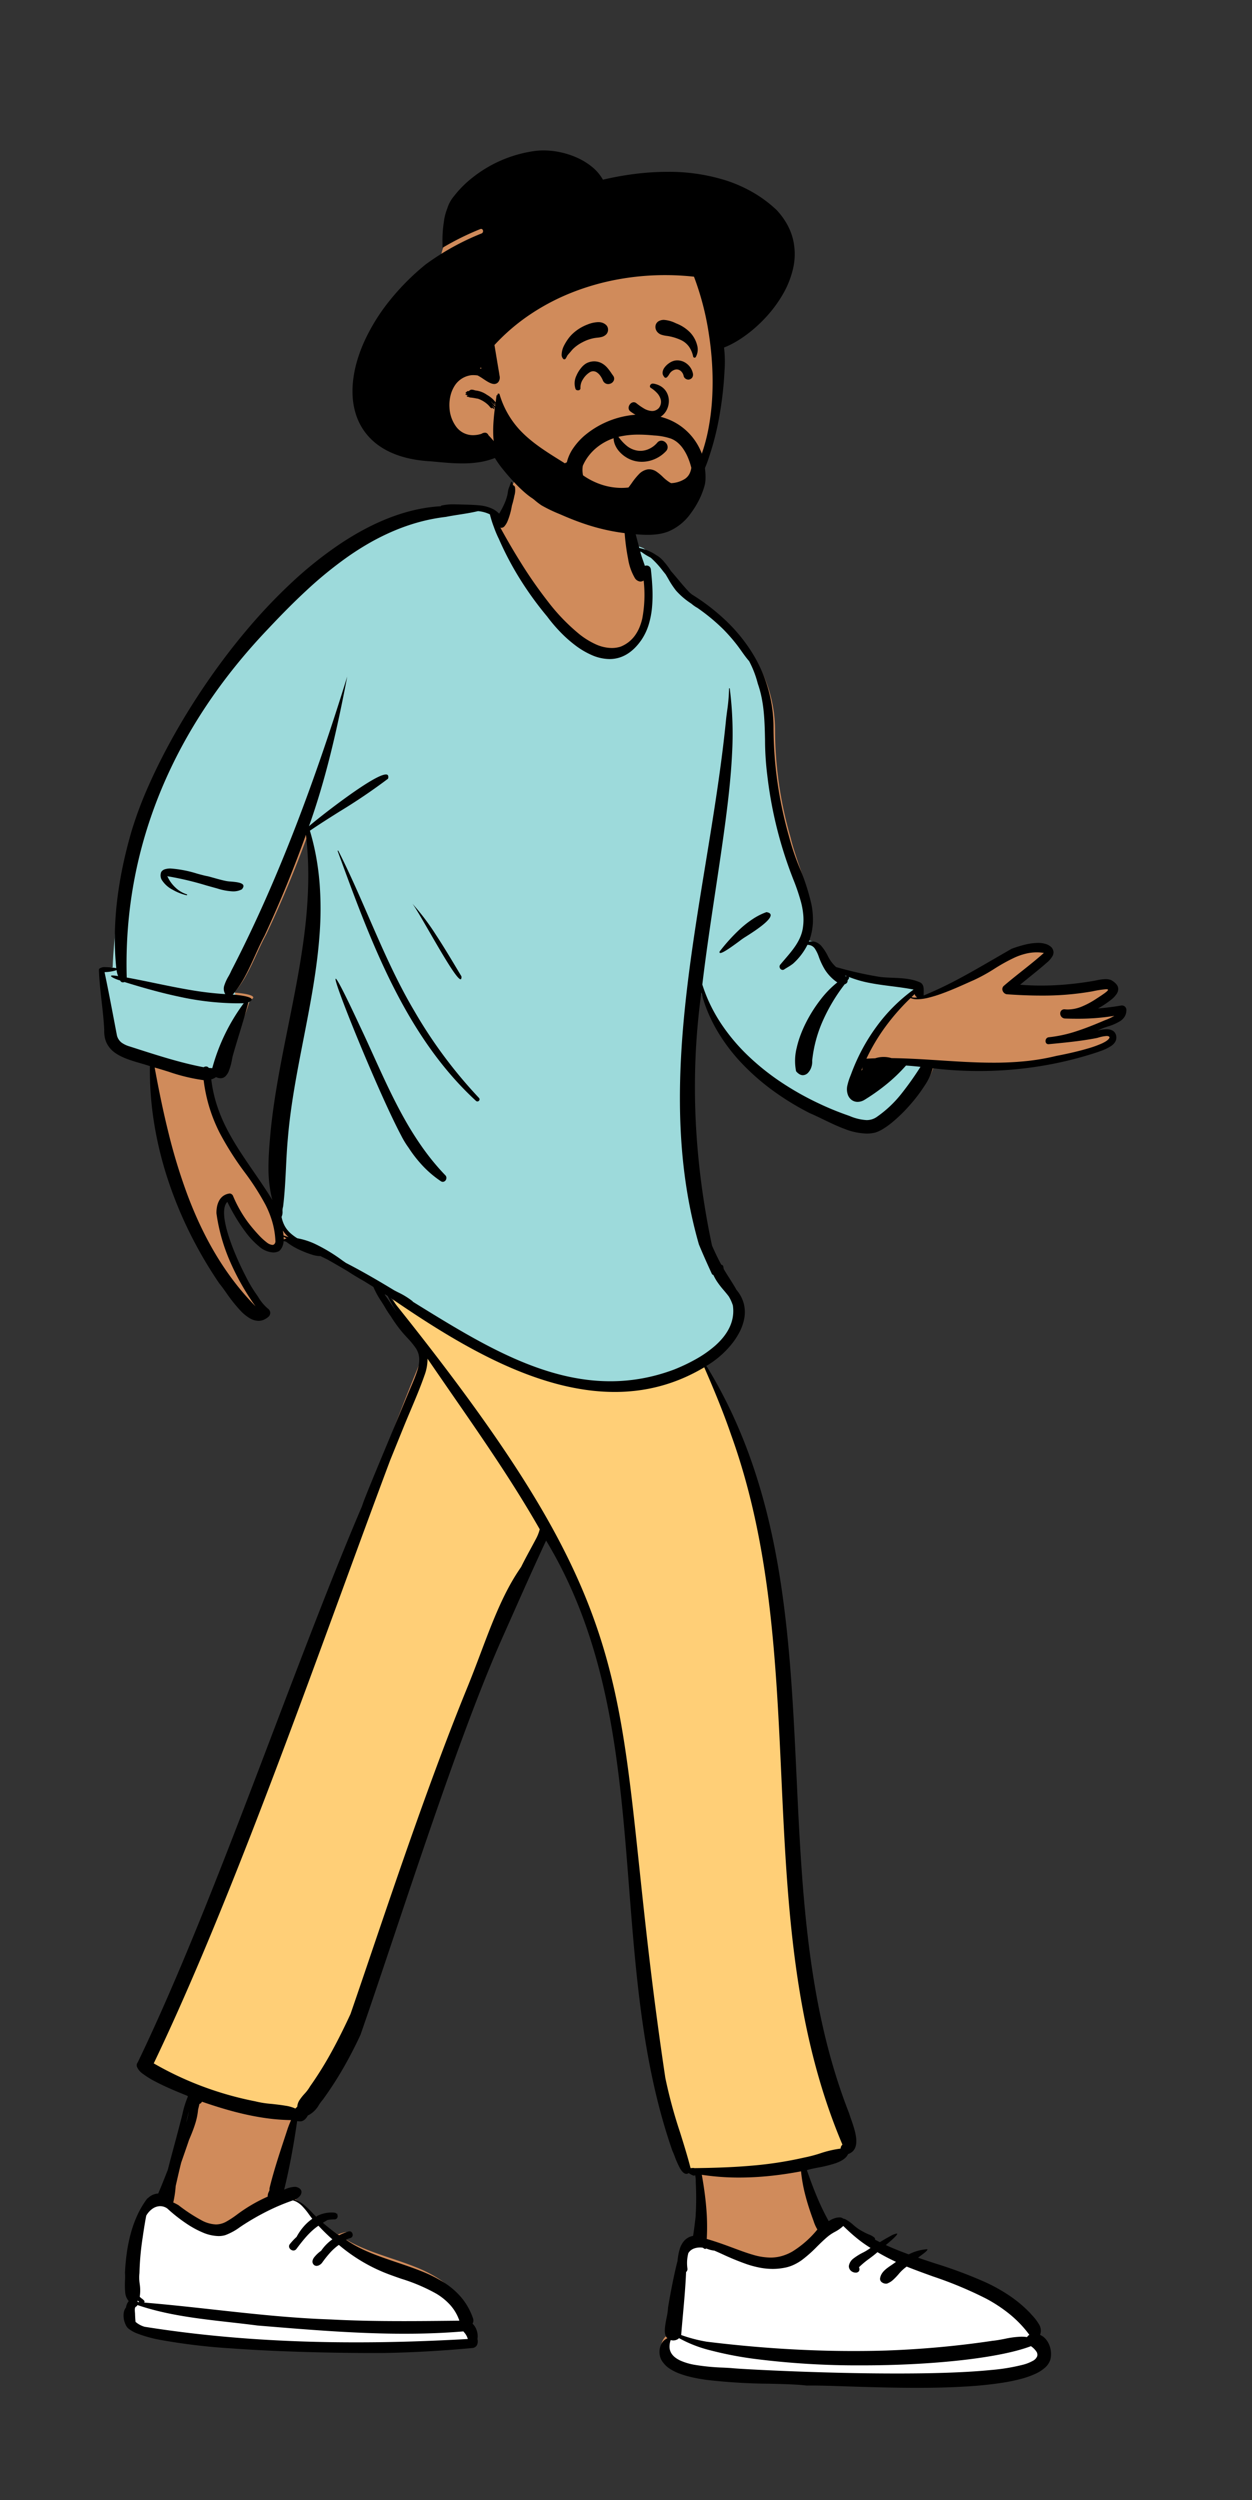 <svg xmlns="http://www.w3.org/2000/svg" width="390.67" height="780" viewBox="0 0 390.67 780">
  <rect x="0" y="0" width="390.67" height="780" fill="#333333" stroke="none"/>
  <g id="peep-standing-23" transform="translate(28.736)">
    <g id="BODY" transform="translate(-28.736 150.264)">
      <path id="_Skin" data-name="✋ Skin" d="M253.852,597.739h0c-6.318,0-12.479-.171-18.2-.355l-2.771-.091h-.011c-4.276-.142-7.97-.264-10.588-.264-.547,0-1.042.005-1.472.016-2.832-.354-6.907-.454-11.625-.57a183.6,183.6,0,0,1-19.65-1.181c-1.6-.221-3.082-.482-4.4-.775a30.918,30.918,0,0,1-3.826-1.089,15.859,15.859,0,0,1-3.069-1.464,7.92,7.92,0,0,1-2.126-1.9,4.679,4.679,0,0,1-1.068-2.129,5.533,5.533,0,0,1,0-2.419,4.665,4.665,0,0,1,.811-1.78,3.645,3.645,0,0,1,1.537-1.19c-1.321-1-.757-3.842-.259-6.354a18.155,18.155,0,0,0,.447-3.027c.13-.871.962-5.682,2.012-10.382.589-2.636,1.134-4.733,1.621-6.231.6-1.838,1.105-2.77,1.51-2.77a.293.293,0,0,1,.175.062,3.386,3.386,0,0,1,2.349-1.748c.522-3.1.929-6.325,1.245-9.856.269-3.006.472-6.247.619-9.908l-.451-.062-.03,0c-.8-.11-1.636-.224-2.439-.412a1.45,1.45,0,0,1-.895.353c-.68,0-1.354-.6-2.063-1.828a27.492,27.492,0,0,1-1.562-3.481v0c-.28-.71-.521-1.324-.725-1.711-1.117-3.142-2.17-6.446-3.129-9.819-.914-3.216-1.774-6.6-2.554-10.063-1.441-6.391-2.655-13.171-3.712-20.728-.881-6.3-1.666-13.27-2.4-21.309-.653-7.166-1.207-14.51-1.743-21.613v-.013c-.721-9.561-1.467-19.447-2.468-29.089-.539-5.191-1.107-9.9-1.736-14.38-.706-5.036-1.47-9.669-2.336-14.164-.93-4.827-1.985-9.493-3.137-13.867-1.232-4.681-2.624-9.22-4.136-13.491-1.6-4.518-3.4-8.9-5.336-13.035a127.279,127.279,0,0,0-6.735-12.5c-3.1,6.178-6.832,14.351-11.1,24.295-3.677,8.563-7.874,18.728-12.475,30.212-8.452,21.1-17.019,43.529-23.275,59.908l0,.005c-1.6,4.181-3.105,8.131-4.449,11.632a122.2,122.2,0,0,0-5.07,16.552v0c-1.046,4.125-2.034,8.022-3.41,11.976a62.084,62.084,0,0,1-2.388,5.919,52.546,52.546,0,0,1-3.229,5.914c-1.068,1.7-3.858,5.616-6.5,8.962-1.526,1.932-2.839,3.473-3.9,4.581-1.256,1.309-2.13,1.973-2.595,1.973a.329.329,0,0,1-.289-.147,199.182,199.182,0,0,1-4.466,20.938c-.218.869-.443,1.767-.665,2.658a2.411,2.411,0,0,0,.406,1.558,2.964,2.964,0,0,0,.965.808,7.6,7.6,0,0,0,1.878.69,8.991,8.991,0,0,1,2.976,1.639,28.766,28.766,0,0,1,2.527,2.375h0a28.71,28.71,0,0,0,2.445,2.3,3.18,3.18,0,0,1,1.261-.359c.245,0,.4.071.438.2.065.228-.242.577-.821.933a51.631,51.631,0,0,0,6.342,4.664,12.712,12.712,0,0,1,2.485-.716c.081,0,.127.017.136.049.036.135-.541.547-1.715,1.225A32.09,32.09,0,0,0,78.6,554.01c1.172.61,2.436,1.194,3.865,1.784,2.653,1.1,5.48,2.048,8.214,2.968h0c2.438.821,4.96,1.669,7.339,2.615a43.524,43.524,0,0,1,6.746,3.287,23.582,23.582,0,0,1,5.576,4.636,19.946,19.946,0,0,1,2.17,3.035,21.145,21.145,0,0,1,1.662,3.627,1.879,1.879,0,0,1-.044,1.33,1.983,1.983,0,0,1-.808.9,7.684,7.684,0,0,1,1.7,2.465,4.883,4.883,0,0,1,.529,3.035,1.728,1.728,0,0,1-1.45,1.3c-11.765,1.088-22.919,1.616-34.1,1.616-11.627,0-23.634-.557-37.785-1.754-1.916-.358-4.877-.577-8.3-.83a129.8,129.8,0,0,1-14.6-1.629,26.8,26.8,0,0,1-5.929-1.746A9.615,9.615,0,0,1,11.31,579.4a4.639,4.639,0,0,1-1.279-1.549,6.452,6.452,0,0,1-.648-3.024,4.33,4.33,0,0,1,.314-1.5,2.875,2.875,0,0,1,.882-1.177,3.787,3.787,0,0,1,.725-1.193,4.729,4.729,0,0,1-1.386-2.932,20.2,20.2,0,0,1-.087-3.615,22.192,22.192,0,0,0,0-2.58c.058-1.219.2-3.2.568-5.693a57.394,57.394,0,0,1,1.351-6.651,30.993,30.993,0,0,1,2.284-6.139,11.042,11.042,0,0,1,3.367-4.157,3.9,3.9,0,0,1,1.827-.478,3.433,3.433,0,0,1,.545.044,92.291,92.291,0,0,0,4.09-12.464v0c.8-2.883,1.618-5.864,2.632-8.72.546-1.537,1.1-2.919,1.705-4.227a37.745,37.745,0,0,1,2.177-4.082c-.388-.185-1.008-.456-1.793-.8-2.314-1.012-5.811-2.541-8.917-4.264a29.109,29.109,0,0,1-4.093-2.654,5.569,5.569,0,0,1-2.07-2.588,1.58,1.58,0,0,1,.311-1.426c2.608-4.4,5.266-9.223,7.9-14.329,2.506-4.856,5.072-10.127,7.626-15.666,4.7-10.193,9.452-21.449,14.526-34.411,9.395-24,18.267-49.739,26.847-74.631,5.4-15.673,10.505-30.477,15.67-44.694,2.773-7.633,5.3-14.367,7.723-20.587,2.712-6.959,5.234-13.118,7.711-18.83-1.223-1.874-2.541-3.777-3.816-5.618v0a113.162,113.162,0,0,1-7.9-12.54c-7.606-4.807-14.408-8.823-20.8-12.277-.249.012-.511.019-.777.019a24.992,24.992,0,0,1-5.959-.813,21.994,21.994,0,0,1-5.4-2.092,6.455,6.455,0,0,1-1.126,2.821,2.153,2.153,0,0,1-1.72.856c-1.1,0-2.467-.747-4.069-2.221a35.055,35.055,0,0,1-4.417-5.149,63.812,63.812,0,0,1-3.732-5.8,25.473,25.473,0,0,1-2.013-4.18,5.131,5.131,0,0,0-2.017,3.683,19.571,19.571,0,0,0,.362,6.564,51.379,51.379,0,0,0,2.134,7.506c1.861,5.165,4.123,9.488,5.4,11.088.281.407.944,1.18,1.712,2.076,1.9,2.212,4.5,5.241,4,5.823a5.324,5.324,0,0,1-1.429.933,3.535,3.535,0,0,1-1.385.291c-1.469,0-2.986-.958-4.636-2.93a47.166,47.166,0,0,1-3.945-5.923h0a33.914,33.914,0,0,0-2.718-4.147,130.138,130.138,0,0,1-9.1-15.259,123.162,123.162,0,0,1-6.9-16.441,111.466,111.466,0,0,1-4.307-17.228c-.483-2.929-.84-5.885-1.062-8.786-.226-2.955-.317-5.928-.271-8.834-.915-.3-1.86-.571-2.86-.857-2.805-.8-5.706-1.635-7.891-3.134a7.979,7.979,0,0,1-2.622-2.826,7.354,7.354,0,0,1-.7-1.934,9.594,9.594,0,0,1-.185-2.36c-.149-2.924-.488-5.656-.817-8.3v0C.487,163.5.115,160.506,0,157.292a.55.55,0,0,1,.157-.42,2.968,2.968,0,0,1,1.993-.448,23.177,23.177,0,0,1,3.188.293l.082.012c-.232-2.588-.365-5.227-.4-7.844-.031-2.573.036-5.193.2-7.789a111.873,111.873,0,0,1,2.06-15.362,125.181,125.181,0,0,1,4.072-14.985,142.379,142.379,0,0,1,5.839-14.5c2.166-4.64,4.642-9.322,7.361-13.917,2.623-4.433,5.529-8.883,8.638-13.225A207.234,207.234,0,0,1,53.319,45.152c1.825-2.01,3.788-4.012,5.836-5.95,2.107-2,4.324-3.943,6.59-5.79A111.247,111.247,0,0,1,80.691,23.1a84.49,84.49,0,0,1,16.475-7.334,63.252,63.252,0,0,1,8.5-2.061,51.717,51.717,0,0,1,8.511-.73,44.543,44.543,0,0,1,6.5.469,2.617,2.617,0,0,1,1.368.525,2.386,2.386,0,0,1,.565.826h0a3.151,3.151,0,0,0,.568.876,3.3,3.3,0,0,0,1.346.778,26.652,26.652,0,0,0,3.6-8.182,10.356,10.356,0,0,1,.7-3.213,6.648,6.648,0,0,1,1.88-2.687A13.922,13.922,0,0,1,135.22.52,23.393,23.393,0,0,1,140.355,0a42.833,42.833,0,0,1,6.165.5c2.038.3,4.037.693,5.724,1.042a33.247,33.247,0,0,1,3.835,1.109,18.931,18.931,0,0,1,3.617,1.72,11.092,11.092,0,0,1,2.887,2.545,8.607,8.607,0,0,1,1.646,3.581.282.282,0,0,1,.051,0c.66,0,1.013,2.391,1.3,4.312a14.064,14.064,0,0,0,.4,2.15c.356,1.566.567,2.742.771,3.878h0c.263,1.464.511,2.847,1.038,4.866a11.4,11.4,0,0,1,3.066,1.339,17.455,17.455,0,0,1,2.726,2.1,52.669,52.669,0,0,1,4.847,5.434c1.037,1.275,2.108,2.592,3.194,3.76a20.085,20.085,0,0,0,3.409,3.023A65.427,65.427,0,0,1,195.348,49.1a51.315,51.315,0,0,1,8.042,9.422A42.666,42.666,0,0,1,210.5,82.246a119.927,119.927,0,0,0,1.251,16.739,122.366,122.366,0,0,0,3.562,16.418c.655,2.75,1.573,5.5,2.544,8.416a76.042,76.042,0,0,1,3.348,12.265,27.284,27.284,0,0,1,.3,6.174,21.376,21.376,0,0,1-.448,3.074,20.115,20.115,0,0,1-.941,3.056,4.87,4.87,0,0,1,.753-.06,4.353,4.353,0,0,1,1.922.442,6.322,6.322,0,0,1,1.621,1.157,21.449,21.449,0,0,1,2.7,3.437h0a15.319,15.319,0,0,0,2.921,3.536,119.481,119.481,0,0,0,13.732,2.785c1.2.141,2.281.2,3.328.247a17.767,17.767,0,0,1,7.441,1.515c1.158.806,1.243,2.256,1.318,3.535.01.162.019.329.031.49,9.8-3.929,20.138-9.5,28.959-14.435l.368-.131h.006c1.02-.362,2.175-.772,3.375-1.095a14.061,14.061,0,0,1,3.613-.554,6.717,6.717,0,0,1,2.062.3,4.669,4.669,0,0,1,1.76,1.021,2.165,2.165,0,0,1,.716,1.518c-.054.565-.575.972-1.233,1.488-.224.175-.455.356-.691.562-.778.676-1.649,1.441-2.492,2.182l-.008.007c-2.161,1.9-4.61,4.05-6.578,5.662,3.455.283,7.084.432,10.493.432,2.468,0,4.85-.077,7.079-.227,2.413-.163,4.667-.416,6.7-.75.51-.081,1.041-.217,1.553-.348a10.708,10.708,0,0,1,2.588-.443,3.906,3.906,0,0,1,1.36.227A4.8,4.8,0,0,1,316.949,162a1.751,1.751,0,0,1,.429,1.126c-.01.86-.729,1.783-2.2,2.823a36.892,36.892,0,0,1-4.23,2.428h0c-.739.382-1.436.742-1.951,1.049,2.753-.225,6.484-.6,8.7-.969a1.971,1.971,0,0,1,.324-.028,1.365,1.365,0,0,1,1.405,1.319,3.209,3.209,0,0,1-.638,1.991,5.36,5.36,0,0,1-1.7,1.425,23.491,23.491,0,0,1-4.912,1.828,19.954,19.954,0,0,0-3.687,1.317,16.435,16.435,0,0,1,3.528-.44,6.332,6.332,0,0,1,2.4.388,2.171,2.171,0,0,1,1.377,1.475,3.262,3.262,0,0,1,.041,1.466,1.748,1.748,0,0,1-.55.916,5.636,5.636,0,0,1-2.184.945c-.421.12-.855.245-1.274.4a116.861,116.861,0,0,1-18.351,4.4,122.671,122.671,0,0,1-33.3.611,17.6,17.6,0,0,1-2.5,5.29,48.955,48.955,0,0,1-4.718,6.09,47.3,47.3,0,0,1-5.59,5.325,24.569,24.569,0,0,1-2.7,1.887,11.015,11.015,0,0,1-2.418,1.109,11.231,11.231,0,0,1-2.66.307,20.354,20.354,0,0,1-6.829-1.4c-2.3-.828-4.554-1.9-6.735-2.936-1.478-.7-2.875-1.366-4.191-1.908a79.784,79.784,0,0,1-11.266-6.846,75.185,75.185,0,0,1-10.191-8.875,60.581,60.581,0,0,1-8.14-10.575,45.843,45.843,0,0,1-5.113-11.948c-.694,4.9-1.492,10.684-2.14,16.39-.671,5.91-1.117,11.166-1.364,16.068-.286,5.674-.311,10.916-.078,16.027.124,2.728.327,5.448.6,8.086.287,2.746.662,5.5,1.115,8.182.648,3.834,2.235,9.477,3.636,14.455.8,2.838,1.553,5.518,2.075,7.647a.157.157,0,0,1,.022-.112.044.044,0,0,1,.034-.014c.288,0,1.659,2.026,2.984,3.986h0c.847,1.253,1.723,2.547,2.287,3.268a9.755,9.755,0,0,1,2.882,8.4,12.886,12.886,0,0,1-1.5,4.256,20.975,20.975,0,0,1-2.855,3.941,32.119,32.119,0,0,1-7.7,6.135c1.473,2.354,2.9,4.793,4.237,7.249,1.309,2.4,2.574,4.9,3.758,7.406,1.156,2.451,2.271,4.992,3.311,7.552,1.014,2.5,1.989,5.081,2.9,7.687,1.737,4.987,3.309,10.282,4.675,15.739,1.276,5.1,2.419,10.534,3.4,16.154.912,5.234,1.689,10.626,2.376,16.484.613,5.22,1.139,10.692,1.61,16.731.875,11.22,1.418,22.73,1.942,33.862v.017c.422,8.942.858,18.188,1.463,27.219.326,4.863.674,9.28,1.063,13.5.437,4.739.915,9.111,1.461,13.365.586,4.569,1.256,9.005,1.992,13.185.787,4.472,1.68,8.833,2.655,12.961,1.031,4.367,2.192,8.638,3.451,12.694,1.32,4.254,2.794,8.42,4.38,12.382a26.058,26.058,0,0,0,1.17,2.825v0a33.059,33.059,0,0,1,1.675,4.167,5.483,5.483,0,0,1,.114,3.685,2.612,2.612,0,0,1-.7.942,3.594,3.594,0,0,1-1.216.663c-.528,1.168-1.878,2.15-4.128,3a47.767,47.767,0,0,1-6.182,1.7h0c-1.224.277-2.281.517-3.095.769.52,1.477,1.045,3.121,1.6,4.863v0c1.429,4.484,3.05,9.566,5.083,13.154l.08-.035h0c.209-.093.763-.342,1.456-.593a8.721,8.721,0,0,1,2.777-.628,1.471,1.471,0,0,1,1.118.364,1.128,1.128,0,0,1,.241.893c1.194.7,3.786,2.079,6.788,3.679,5.678,3.028,12.744,6.8,12.819,7.274a.034.034,0,0,1-.009.031c3.1,1.051,6.374,1.95,9.544,2.818h0A114.142,114.142,0,0,1,275,566.989a42.1,42.1,0,0,1,6.416,3.323,32.742,32.742,0,0,1,2.936,2.112,29.766,29.766,0,0,1,2.71,2.482c.151.168.306.338.471.517a15.743,15.743,0,0,1,2.233,2.848,3.57,3.57,0,0,1,.348,3.269,4.812,4.812,0,0,1,1.735,1.247,6.343,6.343,0,0,1,1.159,1.883,7.189,7.189,0,0,1,.32,4.452,5.642,5.642,0,0,1-1.574,2.423,11.563,11.563,0,0,1-2.94,1.94,25.549,25.549,0,0,1-4.1,1.506,50.255,50.255,0,0,1-5.064,1.121C273.3,597.207,264.864,597.739,253.852,597.739ZM36.519,189.174h0a8.714,8.714,0,0,1-2.308.505h0c-.467.069-.87.128-1.055.178a37.155,37.155,0,0,0,.773,4.331,43.908,43.908,0,0,0,1.252,4.242,60.2,60.2,0,0,0,3.638,8.226,164.4,164.4,0,0,0,9.707,15.5c1.93,2.84,3.753,5.523,5.427,8.2a36.592,36.592,0,0,1-.741-5.775c-.159-2.24-.237-4.485-.257-5.84-.014-3.705.15-7.467.5-11.5.312-3.595.767-7.324,1.39-11.4C56,188.261,57.577,180.6,59.1,173.2c1.29-6.257,2.623-12.727,3.7-19.122.578-3.442,1.037-6.587,1.4-9.616.411-3.4.7-6.568.869-9.681a97.557,97.557,0,0,0-.478-19.824c-1.93,5.277-3.984,10.527-6.1,15.6-2.164,5.183-4.46,10.335-6.824,15.314-1.073,1.954-2.039,4.062-2.973,6.1v0c-.958,2.09-1.948,4.251-3.067,6.279a30.092,30.092,0,0,1-3.916,5.663,28.522,28.522,0,0,1,3.232.362c1.186.205,2.622.559,2.722,1.079.055.285-.3.592-1.041.914a58.356,58.356,0,0,1-3.259,8.6,63.47,63.47,0,0,0-3.063,7.893,17.169,17.169,0,0,0-.264,2.145,14.311,14.311,0,0,1-.485,3.131,2.62,2.62,0,0,1-.616,1.076,1.466,1.466,0,0,1-1.057.415,3.332,3.332,0,0,1-1.361-.359Z" transform="translate(31.349 -4.503)" fill="#d08b5b"/>
      <path id="_Pants" data-name="👖 Pants" d="M74.484,0l3.094,2.1,1.1.741c7.134,4.811,13.258,8.668,19.312,12.07l.615.344.615.341a129.8,129.8,0,0,0,23.965,10.564c17.955,5.6,34.1,4.771,48.712-3.776l.442-.261.7-.415.6,1.374.566,1.307c3.108,7.2,5.358,12.832,7.294,18.406l.086.25.163.473c5.63,15.586,9.335,32.294,11.733,51.437l.16,1.294c1.646,13.471,2.505,25.832,3.552,47.862l.1,2.139.484,10.417c.418,8.838.706,14.3,1.069,19.925l.092,1.412.151,2.24.077,1.1c.7,9.858,1.551,18.618,2.667,26.944l.149,1.095c2.839,20.647,7.345,38.532,14.3,55.1l.211.5.205.484-.4.338a1,1,0,0,0-.317.659l0,.053-.02.625-.624.06a27.578,27.578,0,0,0-5.5,1.24l-1.471.445-.567.169c-1.443.427-2.368.668-3.341.858l-.183.035-.309.056-.566.13-.573.128c-9.274,2.05-18.877,2.842-32.3,3.026l-.993.012-.108-.044-.009,0-.037-.006a2.146,2.146,0,0,0-.377.008l-.11.009-.986.092-.256-1c-.611-2.35-1.238-4.5-2.291-7.908l-.187-.6-1.286-4.124a130.138,130.138,0,0,1-3.861-14.345l-.078-.4-.082-.434,0-.025c-2.139-14.258-3.894-27.747-5.562-42.285l-.219-1.926c-.532-4.72-1.471-13.417-2.266-20.828l-1.382-12.938-.108-.983c-2.9-26.277-5.411-41-10.157-56.38a188.753,188.753,0,0,0-15.173-35.371l-.249-.454-.083-.15-.218.177a22.69,22.69,0,0,0-3.691,3.4l-.014.024-.369.7-.312.584-1.87,3.457c-.2.364-.366.683-.524.982l-.291.555-.417.808-.3.591-.207.41-.234.468-.486.726-.216.325-.411.621-.2.314c-3.172,4.93-5.655,10.241-8.924,18.639l-.422,1.089-.669,1.751-2,5.288-.962,2.528-.461,1.2c-.451,1.166-.875,2.246-1.294,3.294l-.209.521-.342.845-.534,1.31-.372.916c-4.278,10.567-8.7,22.267-13.431,35.447l-.907,2.532-.66,1.851c-2.643,7.429-5.338,15.177-8.456,24.281l-.789,2.3L73.3,194.507l-7.839,23.036-1.3,3.818-1.169,3.407-.339.73-.331.707a135.525,135.525,0,0,1-11.862,21.045l-.148.208-.084.154-.078.136a11.447,11.447,0,0,1-1.242,1.654l-.082.1-.666.767-.15.176c-1.117,1.324-1.525,2.051-1.578,2.942l-.015.339-1.166,1.142-.46-.24-.1-.051a17.858,17.858,0,0,0-5.022-1.083l-.294-.036-.681-.081-2.212-.25a25.164,25.164,0,0,1-3.89-.639l-.105-.032-.108-.034-.337-.066A103.389,103.389,0,0,1,1.242,240.9l-.336-.192-.336-.193L0,240.186l.608-1.27q2.432-5.092,4.923-10.559C16.11,205.142,27.123,177.841,40.3,142.836l.4-1.063,1.012-2.695.827-2.214c6.688-17.945,24.013-65.22,30.147-81.755l1.071-2.879.292-.781L78.572,40.3l.272-.66c.139-.337.285-.686.438-1.054l.4-.965,1.47-3.485.609-1.454c1.17-2.81,1.916-4.7,2.623-6.669l.086-.242.258-.733a16.807,16.807,0,0,0-.189-5.773l-.042-.247-.045-.251a21.381,21.381,0,0,0-3.713-9.092L80.679,9.6l-.023-.02-.677-.985c-1.457-2.128-2.537-3.767-3.536-5.383l-.083-.135Z" transform="translate(47.094 253.532)" fill="#ffcf77"/>
      <path id="_Shoes" data-name="👟 Shoes" d="M237.555,58.023c-5.412,0-11.285-.1-17.457-.3-5.076-.164-10.344-.393-15.658-.681-9.6-.521-16.261-1.066-17.474-1.2-.736-.067-1.674-.115-2.76-.17a67.116,67.116,0,0,1-9.125-.9,18.935,18.935,0,0,1-4.2-1.252,8.639,8.639,0,0,1-1.63-.951,5.146,5.146,0,0,1-1.176-1.215,3.946,3.946,0,0,1-.663-1.887,5.773,5.773,0,0,1,.364-2.4.209.209,0,0,0,.063.01c.209,0,.4-.343.591-1.05.166-.625.308-1.447.446-2.242a7.817,7.817,0,0,1,.686-2.662L170.1,36.8c1.53-12.288,2.439-18.994,2.7-19.932.056-.088.131-.2.218-.314a3.475,3.475,0,0,1,1.553-1.118,5.4,5.4,0,0,1,1.909-.32c.14,0,.284,0,.427.013.1.006.215.019.349.039a3.443,3.443,0,0,1,.558.361l.149.02h.01l.066.01a.672.672,0,0,1,.14.039c.034-.055.063-.116.092-.175l.006-.013c.2.06.4.126.592.19a8.117,8.117,0,0,0,2.051.485l.623.274.806.359,2.328,1.045.52.231a39.084,39.084,0,0,0,14.545,3.378,21.625,21.625,0,0,0,2.912-.19,14.214,14.214,0,0,0,3.984-1.2,22.361,22.361,0,0,0,3.581-2.1,46.686,46.686,0,0,0,5.431-4.686c.565-.547,1.052-1.019,1.419-1.329a13.332,13.332,0,0,1,2.408-1.627A11.66,11.66,0,0,0,222.1,8.4a57.442,57.442,0,0,0,6.379,4.7,116.5,116.5,0,0,0,13.837,7.856,91.425,91.425,0,0,0,11.127,4.131A98.676,98.676,0,0,1,264.17,29.01a59.638,59.638,0,0,1,10.046,5.932,68.453,68.453,0,0,1,7.229,6.046L285.271,51.2c-.14.89-1.252,1.736-3.307,2.515a45.17,45.17,0,0,1-8.062,1.97,193.534,193.534,0,0,1-24.476,2.158C245.763,57.961,241.769,58.023,237.555,58.023Zm-167.22-11.4c-12.445,0-24.488-.375-35.8-1.114C22.2,44.706,10.682,43.46.319,41.809c-.312-.09-.409-3.744-.231-8.688.094-2.615.257-5.364.47-7.951.246-2.978.549-5.653.9-7.951l.046-.3c.567-3.6,1.17-6.3,1.576-7.937.447-1.8.775-2.8.818-2.895l.085-.142a8.228,8.228,0,0,1,2.45-2.432A7.675,7.675,0,0,1,8.061,2.7a5.042,5.042,0,0,1,1.68-.313,3.261,3.261,0,0,1,1.855.542l.023.019.458.413A49,49,0,0,0,18.3,8.116a27.968,27.968,0,0,0,4.6,2.409,13.013,13.013,0,0,0,4.729,1.036,7.358,7.358,0,0,0,2.117-.3A18.479,18.479,0,0,0,34.28,8.789l.009-.006c.349-.236.71-.479,1.068-.712,1.013-.653,1.948-1.279,2.852-1.885A43.362,43.362,0,0,1,48.914.434,11.422,11.422,0,0,1,51.26,1.768a29.841,29.841,0,0,1,3.734,3c.818.781,1.571,1.62,2.368,2.509a33.42,33.42,0,0,0,5.417,5.142c2.33,1.694,7.658,4.08,13.828,6.843,7.379,3.305,15.743,7.051,21.547,10.745a14.064,14.064,0,0,1,3.755,3.843,33.922,33.922,0,0,1,2.868,5.058,45.069,45.069,0,0,1,2.538,6.655C95,46.269,82.556,46.627,70.336,46.627ZM51.164.956A7.772,7.772,0,0,0,49.456.183c.13-.048.26-.1.386-.163L49.885,0a12.216,12.216,0,0,1,1.28.956Z" transform="translate(40.529 534.126)" fill="#fff"/>
      <path id="_Top" data-name="👕 Top" d="M117.939,0l.385.048A11.823,11.823,0,0,1,122.143,1.1l.122.063.488.256.119.537a43.9,43.9,0,0,0,2.5,6.981l.039.078.025.049.088.162.185.424a99.206,99.206,0,0,0,14.5,23.33l.294.353.186.25c5.436,7.241,12.349,12.442,18.1,12.581l.174,0,.306,0c3.288-.075,6.219-1.8,8.749-5.462a20.042,20.042,0,0,0,3.087-9.5,52.088,52.088,0,0,0-.2-10.293l-.027-.265-.065-.628-.046-.424c-.02-.18-.053-.22-.119-.226h-.07l-.026,0-1.217.489-.457-1.386-.1-.287-.108-.313-.439-1.253-.139-.4-.111-.33c-.157-.477-.288-.9-.4-1.329l-.043-.159-.631-2.475,2.11.764q.167.06.33.126l.163.066.154.064.13.1a12.319,12.319,0,0,0,1.691,1.1l.1.058,1.044.588.232.2.158.137a25.666,25.666,0,0,1,3.032,3.293l.1.126.906,1.126.429.527.248.408.186.312.1.177.59,1.008.277.469a20.1,20.1,0,0,0,1.712,2.545l.106.129.076.091a19.659,19.659,0,0,0,3.78,3.28l.3.211.446.311.165.139a10.237,10.237,0,0,0,1.162.846l.108.065.131.047.57.406.437.314a56.9,56.9,0,0,1,7.517,6.3,55.381,55.381,0,0,1,4.1,4.662l.25.322c.209.271.4.528.625.834l.235.325,1.124,1.573.3.419c.431.589.76,1.015,1.107,1.431l.058.069.159.186.158.131.11.208a32.792,32.792,0,0,1,2.741,7.016l.059.229.069.2a37.413,37.413,0,0,1,1.747,8.079l.033.3.056.539c.181,1.828.271,3.437.345,6.059l.024.893.083,3.561.022.821a70.077,70.077,0,0,0,.555,7.8l.019.136.037.262,0,.035a127.877,127.877,0,0,0,7.234,30.158l.171.454.127.335.927,2.415.212.56a48.114,48.114,0,0,1,2.019,6.345,20.248,20.248,0,0,1,.475,7.39l-.027.185-.015.122a19.3,19.3,0,0,0-.119,3.887l.013.132.341,0a3.863,3.863,0,0,1,2.754,1.06l.07.068.069.07a7.322,7.322,0,0,1,1.4,2.373l.107.267c.131.333.463,1.175.707,1.771l.174.418.113.258a8.019,8.019,0,0,0,3.486,2.736,29.325,29.325,0,0,0,4.541,1.094l.214.087c2.994,1.2,5.678,1.77,10.956,2.483l.971.129,2.186.283c2.2.289,3.584.5,5.008.766l.408.079,2.875.573-2.211,1.59c-3.8,2.733-17.6,17.487-18.3,22.542-.83,6,11.962,2.038,13.74.087l.2-.22.194-.217.594-.674.585.04.578.041c1.164.087,2.372.2,3.664.335l2.248.243-1.592,2.438-.416.633-.284.429-.29.435-.3.44c-4.1,6.086-7.571,10.064-11.869,13.013l-.145.1-.081.059a6.62,6.62,0,0,1-3.579,1.218l-.131.005-.132,0h-.1a10.167,10.167,0,0,1-2.26-.274l-.183-.042a22.483,22.483,0,0,1-2.43-.752l-.26-.093-.846-.308-.654-.234-.2-.069q-4.309-1.539-8.4-3.48c-17.53-8.226-30.889-20.679-36.423-35.857l-.165-.461-.18-.521-2.866.624-.076.657c-3.464,30.241-2.777,54.293,3.42,76.7l.189.679.177.623.3.716c.894,2.142,1.869,4.353,3.1,7.049l.509,1.112.354.108.225.476a16.024,16.024,0,0,0,.982,1.776l.09.14a19.387,19.387,0,0,0,1.431,1.887l.166.2.988,1.173.215.259.13.159.125.156.209.264c.1.123.187.241.274.356l.127.171.132.232a14.514,14.514,0,0,1,1.217,2.692l.051.164.026.084.013.087c.757,5.111-1.451,9.678-5.945,13.653A45.1,45.1,0,0,1,179.934,270l-.291.117a57.487,57.487,0,0,1-19.206,3.735l-.323.006-.818.006c-9.721,0-19.518-2.418-30.163-7.077l-.473-.208c-7.549-3.337-14.476-7.194-25.626-14.011l-.7-.43-1.5-.921-4.111-2.534-.089-.2-.194-.156-.13-.1a20.933,20.933,0,0,0-3.191-1.92l-.252-.131-.741-.382-.85-.442-.6-.366-.908-.548c-3.292-1.979-6.163-3.646-8.905-5.159l-.249-.137-.688-.376-.039-.022q-2.474-1.472-4.883-2.851l-.647-.369-.548-.379-.488-.335-.491-.334-.371-.249a37.621,37.621,0,0,0-5.9-3.354,21.052,21.052,0,0,0-4.968-1.6l-.154-.024-.241-.036-.207-.128a15.518,15.518,0,0,1-2.353-1.76,9.941,9.941,0,0,1-3.067-5.543l-.029-.145-.093-.472.263-.4a2.632,2.632,0,0,0,.1-.861l0-.138.01-.417.006-.181a4.1,4.1,0,0,1,.162-1.152l.026-.077.023-.185c.316-2.583.494-4.852.705-8.781l.043-.823.224-4.451c.119-2.284.224-3.957.356-5.562l.045-.533.068-.754.063-.751c.681-7.887,1.769-14.531,4.41-28.18l1.381-7.119c.728-3.787,1.214-6.419,1.661-9.032l.182-1.071.267-1.613.133-.828a147.244,147.244,0,0,0,2.1-22.985,82.432,82.432,0,0,0-2.966-22.941l-.1-.355-.039-.134-2.136,2.043s-13.511,28.006-20,40.593l-.308.595-.06.149a13.155,13.155,0,0,0-.137,4.682l.026.228.029.232.035.254a12.161,12.161,0,0,0,.621,2.6,3.23,3.23,0,0,0,.232.482l.026.042.017.025h.132q.321,0,.641-.006l.319-.005.476-.011,2.825-.083-1.473,1.966a59.313,59.313,0,0,0-9.469,19.272l-.086.307-.346,1.263-1.111-.1-.2-.016L34,176.293l-.731-.068-.234-.366-.438.273-.8-.152-.642-.126a155,155,0,0,1-17.219-4.717l-.754-.24-2.854-.913L8.806,169.5l-.222-.076-.2-.07-.188-.069c-2.163-.8-3.4-1.872-4-3.856l-.045-.154-.044-.23L2.045,154.228,1.709,152.5c-.363-1.855-.7-3.511-1.027-5.108L.434,146.2,0,144.16l2.13-.182.251-.023a13.6,13.6,0,0,0,1.577-.224l.094-.021.02-.495.019-.438c.023-.517.051-1.057.084-1.627l.029-.5.045-.711c.25-3.817.663-8.022,1.287-12.567A167.092,167.092,0,0,1,15.3,88.936c3.652-9.262,9.315-18.853,16.638-28.7A247.693,247.693,0,0,1,51.586,37.2c9.451-10.06,16.954-17.011,25.043-22.679C86.647,7.5,96.764,3.2,107.532,1.86l.277-.034.447-.087c.627-.12,1.244-.228,2.085-.365l.151-.024L113.3.9l.765-.125c1.009-.168,1.775-.31,2.524-.47l.321-.07L117.26.16Z" transform="translate(31.096 7.804)" fill="#9ddadb"/>
      <path id="_Ink" data-name="🖍 Ink" d="M255.252,594.677c-6.7,0-13.423-.183-19.121-.362l-2.775-.089-.283-.009c-4.378-.142-8.16-.264-10.786-.264-.56,0-1.045.005-1.481.016-2.832-.361-6.906-.462-11.624-.58a180.24,180.24,0,0,1-19.649-1.2c-1.6-.225-3.081-.491-4.4-.789a30.463,30.463,0,0,1-3.826-1.109,15.733,15.733,0,0,1-3.069-1.491,7.974,7.974,0,0,1-2.126-1.936,4.8,4.8,0,0,1-1.071-2.183,5.736,5.736,0,0,1,.014-2.478,4.78,4.78,0,0,1,.813-1.8,3.655,3.655,0,0,1,1.529-1.2c-1.321-1.014-.757-3.914-.259-6.473v0a18.808,18.808,0,0,0,.446-3.08l.044-.289c.267-1.682,1.546-9.036,2.916-14.281.024-.358.071-.748.145-1.23l.042-.264a14.6,14.6,0,0,1,.567-2.415,7.029,7.029,0,0,1,1.158-2.177,4.761,4.761,0,0,1,1.328-1.138,5.032,5.032,0,0,1,1.613-.591c.285-1.821.537-3.733.769-5.845.148-2.238.209-4.557.183-6.894-.015-1.255-.048-2.394-.1-3.482-.011-.217-.015-.441-.02-.678v-.011a9.453,9.453,0,0,0-.19-2.052.538.538,0,0,1-.581.148,5.791,5.791,0,0,1-1.051-.531c-.106-.063-.225-.133-.34-.2a.306.306,0,0,1-.033-.023l0,0-.007-.005a1.325,1.325,0,0,1-.722.234c-.68,0-1.355-.609-2.064-1.862a28.26,28.26,0,0,1-1.563-3.544v0c-.279-.722-.521-1.346-.724-1.741-1.115-3.193-2.166-6.531-3.123-9.922-.913-3.231-1.771-6.616-2.55-10.059-1.439-6.356-2.652-13.046-3.709-20.451-.881-6.17-1.665-12.96-2.4-20.759-.654-6.955-1.207-14.046-1.743-20.9v-.008c-.721-9.24-1.467-18.8-2.467-28.119-.539-5.021-1.106-9.576-1.734-13.927-.705-4.885-1.469-9.389-2.335-13.77-.93-4.7-1.985-9.268-3.137-13.563-1.232-4.6-2.624-9.072-4.138-13.306-1.6-4.478-3.4-8.852-5.341-13a137.136,137.136,0,0,0-6.744-12.644c-3.738,8.012-7.042,15.45-10.539,23.325l-.011.026c-.987,2.222-2.007,4.519-3.041,6.838-4.746,10.642-10.272,24.866-16.892,43.486-5.782,16.263-11.676,33.847-16.877,49.362-3.807,11.356-7.4,22.083-10.573,31.175-1.677,3.614-3.474,7.089-5.34,10.328a110.727,110.727,0,0,1-6.312,9.764,18.284,18.284,0,0,0-1.288,1.723l0,0a8.177,8.177,0,0,1-3.253,3.237l-.185.028c-.687,1.283-1.489,1.906-2.449,1.906h-.057a6.146,6.146,0,0,1-.869-.09c-1.142,7.93-2.465,14.927-4.046,21.39l.232-.1a8.4,8.4,0,0,1,3.089-.774c.127,0,.254.006.378.017,1.057.267,1.66.812,1.7,1.535a2.01,2.01,0,0,1-.569,1.384,3.894,3.894,0,0,1-1.579,1.049,8.942,8.942,0,0,1,2.978,1.67,28.942,28.942,0,0,1,2.529,2.419c.382.4.777.805,1.173,1.194a10.079,10.079,0,0,1,4.812-1.259c.311,0,.626.015.938.046a1.093,1.093,0,0,1,.728.36,2.219,2.219,0,0,1,.344.026l-.226.136a1.11,1.11,0,0,1,.03,1.1.961.961,0,0,1-.877.469,12.324,12.324,0,0,0-2.163.2c-.433.253-.942.554-1.439.865a50.711,50.711,0,0,0,5.058,3.9,18.693,18.693,0,0,1,2.925-1.187,1.116,1.116,0,0,1,.332-.053.9.9,0,0,1,.664.288,1.194,1.194,0,0,1,.31.657,1.011,1.011,0,0,1-.738,1.165c-.269.077-.542.164-.834.266l-.271.164-.2.118a31.511,31.511,0,0,0,3.593,2.189c1.184.624,2.463,1.22,3.909,1.822,2.689,1.12,5.564,2.091,8.344,3.031,2.469.835,5.023,1.7,7.436,2.661a44,44,0,0,1,6.837,3.346,23.811,23.811,0,0,1,5.643,4.717,20.1,20.1,0,0,1,2.188,3.087,21.316,21.316,0,0,1,1.667,3.688,1.911,1.911,0,0,1-.175,1.605,5.074,5.074,0,0,1,1.344,2.224,5.526,5.526,0,0,1,.2,2.549l.024.132a2.914,2.914,0,0,1-.138,1.712,1.769,1.769,0,0,1-1.327.974c-4.639.431-9.256.78-13.723,1.037-4.626.266-9.254.442-13.753.523l-.742.006c-.8.005-1.715.008-2.724.008-5.725,0-25.835-.1-44.256-1.435a190.235,190.235,0,0,1-22.367-2.667,39.759,39.759,0,0,1-7.388-2.076,10.279,10.279,0,0,1-2.263-1.255,3.176,3.176,0,0,1-1.126-1.412c-.777-1.578-1-4,.119-5.385a3.989,3.989,0,0,1,.847-1.968,4.724,4.724,0,0,1-1.107-2.864,25.637,25.637,0,0,1-.056-3.623,21.434,21.434,0,0,0-.007-2.479c.108-2.113.3-4.137.563-6.017a49.793,49.793,0,0,1,1.206-5.99,36.825,36.825,0,0,1,2.04-5.719,28.544,28.544,0,0,1,3.065-5.207.558.558,0,0,1,.274-.2,4.9,4.9,0,0,1,3.236-1.461l.028-.069,0-.012c.028-.071.058-.144.086-.216.934-2.2,1.821-4.427,2.865-7.094.657-2.57,1.331-5.1,2.141-8.106.718-2.663,1.433-5.38,2.126-8.074.111-.431.216-.863.327-1.321v0a28.782,28.782,0,0,1,1.654-5.3l-.014-.049c-.022-.076-.043-.145-.065-.214l-.994-.4c-2.757-1.119-6.3-2.6-9.226-4.162a25.952,25.952,0,0,1-3.744-2.34,4.926,4.926,0,0,1-1.853-2.246,1.422,1.422,0,0,1,.262-1.3c14.317-29.714,28.5-67,42.212-103.061l.014-.036c4.62-12.147,9.4-24.708,14.019-36.542C73.517,340.263,78,329.2,82.055,319.7c.382-1.124.747-2.117,1.114-3.035,1-2.5,2-4.964,2.976-7.315l.6-1.459,9.656-23.2c.259-.622.531-1.254.794-1.865l.01-.024c.763-1.773,1.552-3.606,2.143-5.465a10.852,10.852,0,0,0,.592-3.593A6.692,6.692,0,0,0,99.667,272a6.437,6.437,0,0,0-.8-1.685,27.232,27.232,0,0,0-2.718-3.284c-.641-.7-1.3-1.417-1.9-2.162a46.273,46.273,0,0,1-3.168-4.462,30.231,30.231,0,0,1-1.8-2.776l-.014-.024c-.16-.268-.312-.521-.461-.764-.223-.363-.454-.727-.7-1.112l0,0a26.327,26.327,0,0,1-2.46-4.488c-1.087-.684-2.058-1.29-2.969-1.852-1.892-1.059-3.541-2.057-5.043-3.052-2.133-1.267-4.241-2.487-6.264-3.624-.721-.357-1.466-.725-2.28-1.125-.075.007-.157.01-.243.01a8.866,8.866,0,0,1-2.381-.448,26.941,26.941,0,0,1-3-1.122,21.779,21.779,0,0,1-5.1-2.946c-.236-.047-.475-.1-.732-.166a5.433,5.433,0,0,1-.4,1.711,3.938,3.938,0,0,1-1.019,1.413,4.122,4.122,0,0,1-1.845.435,7.336,7.336,0,0,1-4.4-1.882,25.018,25.018,0,0,1-4.186-4.453,52.368,52.368,0,0,1-3.467-5.232c-.845-1.444-1.662-2.982-2.242-4.219-.994.97-1.273,2.895-.829,5.721a32.411,32.411,0,0,0,1,4.217c.428,1.424.969,2.973,1.607,4.606a92.836,92.836,0,0,0,4.031,8.832,42.781,42.781,0,0,0,3.444,5.748l.177.262.239.359a14.108,14.108,0,0,0,2.827,3.429l.127.1a1.757,1.757,0,0,1,.748,1.184,1.667,1.667,0,0,1-.43,1.278,5.7,5.7,0,0,1-1.614,1.052,4.2,4.2,0,0,1-1.614.326,5.592,5.592,0,0,1-2.813-.862,13.311,13.311,0,0,1-2.688-2.182,49.315,49.315,0,0,1-4.681-5.883l0,0c-.785-1.1-1.464-2.047-2.057-2.754a133.125,133.125,0,0,1-9.1-15.543,126.751,126.751,0,0,1-6.9-16.746,115.271,115.271,0,0,1-4.307-17.548c-.483-2.984-.84-5.995-1.062-8.949-.226-3.01-.317-6.037-.271-9-.911-.3-1.854-.58-2.852-.871l-.009,0c-2.805-.819-5.706-1.665-7.89-3.192a8.073,8.073,0,0,1-2.622-2.878,7.581,7.581,0,0,1-.7-1.97,9.951,9.951,0,0,1-.185-2.4c-.148-2.958-.485-5.95-.81-8.843-.363-3.22-.737-6.548-.853-9.841a.567.567,0,0,1,.162-.432,2.95,2.95,0,0,1,1.989-.452,22.767,22.767,0,0,1,3.188.3l.084.013a89.777,89.777,0,0,1-.446-10.8,104.574,104.574,0,0,1,.77-10.791c.424-3.466,1.03-7.062,1.8-10.686.724-3.406,1.614-6.934,2.646-10.487a121.427,121.427,0,0,1,5.42-14.4c2.306-5.2,5.033-10.582,8.1-16.011C26.892,72.96,30.39,67.387,34.114,62c3.909-5.649,8.046-11.055,12.3-16.068a169.025,169.025,0,0,1,13.8-14.52A121.287,121.287,0,0,1,75.128,19.5c10.921-7.31,21.554-11.291,31.6-11.832a.14.14,0,0,1-.008-.121.119.119,0,0,1,.084-.067,15.959,15.959,0,0,1,3.9-.4c.678,0,1.357.021,2.014.042h.009l.128,0c.4.013.8.023,1.192.034,1.656.044,3.368.09,5.028.279a11.865,11.865,0,0,1,3.17.8A7.439,7.439,0,0,1,124.891,10l.5-.893a23.22,23.22,0,0,0,1.548-3.246,17.881,17.881,0,0,0,.53-1.792c.044-.223.08-.452.115-.673a6.057,6.057,0,0,1,.511-1.888.385.385,0,0,1,.022-.035l0,0,.013-.019A11.572,11.572,0,0,1,128.654,0c.252.1.436.473.548,1.1a.871.871,0,0,1,.618.631,6.07,6.07,0,0,1-.179,2.628q-.029.137-.058.272l-.023.11a27.687,27.687,0,0,1-.7,2.733l-.041.227a22.033,22.033,0,0,1-1.321,4.637,5.891,5.891,0,0,1-.892,1.5,1.391,1.391,0,0,1-1.006.565.964.964,0,0,1-.347-.067l.359.653c2.007,3.637,3.948,6.949,5.935,10.125a139.411,139.411,0,0,0,8.484,12.2,60.891,60.891,0,0,0,9.875,10.269,24.514,24.514,0,0,0,5.1,3.153,12.476,12.476,0,0,0,5.011,1.163,9.175,9.175,0,0,0,2.728-.41,10.379,10.379,0,0,0,2.609-1.5,10.254,10.254,0,0,0,1.944-2.052,12.561,12.561,0,0,0,1.369-2.48,17.3,17.3,0,0,0,.881-2.788,40.243,40.243,0,0,0,.427-11.825,1.972,1.972,0,0,1-1.025.324,2.282,2.282,0,0,1-1.795-1.217,17.1,17.1,0,0,1-2.032-5.835,67.931,67.931,0,0,1-1.087-8.168c-.208-2.661-.3-5.4-.267-7.7a17.191,17.191,0,0,1,.429-4.427.249.249,0,0,1,.147-.055c.255,0,.495.5.732,1.522.2.882.372,2,.52,2.981a14.863,14.863,0,0,0,.382,2.065c.585,2.611,1.281,5.241,1.954,7.784v0c.212.8.452,1.707.679,2.58a14.278,14.278,0,0,1,5.277,2.212l.094.052h0c.041.023.088.048.132.075a9.087,9.087,0,0,1,2.357,2.133,20.709,20.709,0,0,1,1.993,2.692c.782.887,1.555,1.808,2.3,2.7l0,.006c.52.62,1.058,1.262,1.6,1.888.6.7,1.244,1.41,1.907,2.107l.5.421.252.208a65.514,65.514,0,0,1,10.316,7.893,52.04,52.04,0,0,1,8.042,9.6,44.034,44.034,0,0,1,7.107,24.159A124.367,124.367,0,0,0,211.742,93.9a126.645,126.645,0,0,0,3.562,16.723,75.025,75.025,0,0,0,3.331,9.855,67.2,67.2,0,0,1,3.692,11.423,23.8,23.8,0,0,1,.446,5.776,19.035,19.035,0,0,1-.376,2.9,18.46,18.46,0,0,1-.87,2.915,5.194,5.194,0,0,1,.816-.068,3.819,3.819,0,0,1,1.694.374,4.5,4.5,0,0,1,1.313.987,15,15,0,0,1,2,3.01,11.737,11.737,0,0,0,2.668,3.645l.971.262a113.352,113.352,0,0,0,12.761,2.816c1.245.149,2.518.2,3.865.258,3.012.125,6.127.254,8.8,1.537.993.7.964,1.843.937,2.944-.009.348-.018.707.007,1.043a120.563,120.563,0,0,0,11.287-5.382c3.663-1.96,7.313-4.08,10.842-6.13l.006,0c1.742-1.012,3.543-2.058,5.329-3.076l.3-.108a38.15,38.15,0,0,1,3.708-1.13,18,18,0,0,1,4.176-.577,8.139,8.139,0,0,1,2.319.3,4.583,4.583,0,0,1,1.865,1.04,2.6,2.6,0,0,1,.654,1.376,2.349,2.349,0,0,1-.237,1.279,7.527,7.527,0,0,1-1.862,2.187c-1.689,1.494-3.468,2.932-5.189,4.323-1.024.828-2.083,1.684-3.113,2.544,2.13.178,4.334.268,6.55.268,2.547,0,5.191-.119,7.861-.354,2.528-.223,5.158-.556,7.816-.991l.4-.066c.377-.061.76-.139,1.165-.221a14.642,14.642,0,0,1,2.847-.385,4.808,4.808,0,0,1,1.7.276,5.742,5.742,0,0,1,1.741,1.38,2.323,2.323,0,0,1,.537,1.4,2.93,2.93,0,0,1-.586,1.682,8.216,8.216,0,0,1-1.5,1.586,30.248,30.248,0,0,1-3.832,2.6h0l-.378.228c2.4-.2,4.8-.5,7.106-.9a1.935,1.935,0,0,1,.324-.028,1.377,1.377,0,0,1,1.406,1.343,3.905,3.905,0,0,1-.5,2.051,4.458,4.458,0,0,1-1.353,1.424,16.141,16.141,0,0,1-4.031,1.77,18.517,18.517,0,0,0-3.062,1.229l.245-.058a11.677,11.677,0,0,1,2.516-.347,3.75,3.75,0,0,1,1.858.409,2.37,2.37,0,0,1,1.127,1.558,2.678,2.678,0,0,1-.221,1.83,4.006,4.006,0,0,1-1.237,1.358,15.026,15.026,0,0,1-3.561,1.7c-.216.08-.4.147-.566.213a115.058,115.058,0,0,1-18.35,4.48,120.444,120.444,0,0,1-33.3.623,18.076,18.076,0,0,1-2.5,5.388,49.769,49.769,0,0,1-4.718,6.2,47.674,47.674,0,0,1-5.59,5.424,24.547,24.547,0,0,1-2.7,1.922,10.921,10.921,0,0,1-2.418,1.13,11.032,11.032,0,0,1-2.66.312,20.026,20.026,0,0,1-6.829-1.425c-2.3-.843-4.553-1.935-6.735-2.99-1.478-.715-2.873-1.39-4.191-1.943a84.386,84.386,0,0,1-11.13-6.762,71.2,71.2,0,0,1-9.894-8.575,56.572,56.572,0,0,1-7.843-10.307,48.346,48.346,0,0,1-2.9-5.778,44.977,44.977,0,0,1-2.08-6.181c-.9,6.5-1.51,13.162-1.8,19.808-.287,6.514-.279,13.178.023,19.809.3,6.5.882,13.139,1.743,19.729.844,6.463,1.974,13.047,3.357,19.57,1.026,2.328,1.944,4.22,2.89,5.956a.755.755,0,0,1,.652.7c.029.207.071.427.134.693.577.978,1.193,1.951,1.79,2.891l0,0c.493.778,1,1.583,1.488,2.386.254.421.464.794.64,1.138a11,11,0,0,1,2.326,4.361,10.7,10.7,0,0,1,.154,4.523,15.281,15.281,0,0,1-1.555,4.447,22.9,22.9,0,0,1-2.8,4.124,29.294,29.294,0,0,1-7.467,6.309c1.474,2.4,2.9,4.876,4.237,7.367,1.309,2.437,2.573,4.957,3.757,7.49a161.341,161.341,0,0,1,6.2,15.319c1.735,5,3.305,10.284,4.667,15.716,1.273,5.079,2.413,10.478,3.388,16.049.908,5.188,1.681,10.526,2.364,16.317.608,5.159,1.131,10.563,1.6,16.52.866,11.068,1.4,22.417,1.914,33.393v0c.415,8.825.843,17.95,1.443,26.886.323,4.813.667,9.186,1.054,13.37.434,4.7.909,9.04,1.453,13.275.584,4.547,1.252,8.97,1.985,13.147.784,4.468,1.676,8.837,2.65,12.985,1.03,4.388,2.19,8.691,3.447,12.79,1.32,4.3,2.793,8.528,4.378,12.561l.065.212c.148.471.336,1.009.535,1.579.994,2.844,2.355,6.738,1.192,9.124a3.3,3.3,0,0,1-.81,1.059,3.94,3.94,0,0,1-1.316.732c-.509,1.148-1.733,2.064-3.74,2.8a39.227,39.227,0,0,1-5.662,1.417c-1.3.259-2.536.5-3.45.791,1.091,3.156,2.059,5.727,3.046,8.092a76.621,76.621,0,0,0,3.741,7.793l.051.023a6.514,6.514,0,0,1,1.522-.794,5.246,5.246,0,0,1,1.772-.364,1.763,1.763,0,0,1,1.216.383,2.226,2.226,0,0,1,.716.215,12.561,12.561,0,0,1,2.4,1.726,16.485,16.485,0,0,0,1.836,1.408,22.555,22.555,0,0,0,2.469,1.339c.2.091.4.175.593.256a5.425,5.425,0,0,1,1.685.955.666.666,0,0,1,.205.655h0c.464.241.989.514,1.524.794l.276-.172c1.174-.73,2.255-1.354,3.126-1.8a5.837,5.837,0,0,1,1.837-.727c.087,0,.141.025.158.073.108.3-1.121,1.516-3.554,3.515,2.066.954,4.338,1.878,7.15,2.908a14.9,14.9,0,0,1,5.807-1.611.156.156,0,0,1,.031.123c-.05.388-1.122,1.179-1.984,1.815a9.887,9.887,0,0,0-.914.717c1.774.613,3.608,1.219,5.381,1.8l0,0a140.585,140.585,0,0,1,15.862,5.955,53.274,53.274,0,0,1,7.3,4.114,41.455,41.455,0,0,1,3.351,2.53,37.231,37.231,0,0,1,3.1,2.917l.1.116c.109.123.22.246.338.377l.03.033a16,16,0,0,1,2.234,2.9,3.7,3.7,0,0,1,.349,3.331,4.815,4.815,0,0,1,1.735,1.27,6.48,6.48,0,0,1,1.159,1.919,7.448,7.448,0,0,1,.319,4.534,5.586,5.586,0,0,1-1.625,2.468,12.023,12.023,0,0,1-3.085,1.976,27.372,27.372,0,0,1-4.326,1.534,54.575,54.575,0,0,1-5.349,1.142,120.2,120.2,0,0,1-12.889,1.31C265.335,594.564,260.64,594.677,255.252,594.677Zm-76.837-14.91a5.773,5.773,0,0,0-.364,2.4,3.949,3.949,0,0,0,.663,1.887,5.149,5.149,0,0,0,1.176,1.214,8.645,8.645,0,0,0,1.63.951,18.927,18.927,0,0,0,4.2,1.252,67.079,67.079,0,0,0,9.125.9h.01c1.082.055,2.017.1,2.75.17,1.422.151,8.594.574,17.844.942,8.294.33,20.85.724,33.561.724h0c12.346,0,22.275-.372,29.51-1.106a60.554,60.554,0,0,0,9.883-1.65,13.045,13.045,0,0,0,2.977-1.177,2.873,2.873,0,0,0,1.384-1.442,1.727,1.727,0,0,0-.244-1.464,6.324,6.324,0,0,0-1.708-1.69c-4.806,1.83-12.429,3.358-22.045,4.421-4.6.508-9.568.9-14.77,1.167s-10.551.4-15.9.4a254,254,0,0,1-33.586-2.031,112.139,112.139,0,0,1-13.67-2.642,40.071,40.071,0,0,1-9.824-3.817,2.578,2.578,0,0,1-1.812.713,2.622,2.622,0,0,1-.791-.12h0Zm9.18-28.874a5.4,5.4,0,0,0-1.909.32,3.474,3.474,0,0,0-1.553,1.118c-.068.088-.136.185-.218.314a12.083,12.083,0,0,0-.286,4.8,1.2,1.2,0,0,1-.418,1.106c-.187,4.5-.6,9.073-1,13.5v.006c-.182,2.017-.37,4.1-.533,6.143a46.016,46.016,0,0,0,7.96,2.083c7.727.949,15.432,1.675,22.9,2.158,7.766.5,15.5.757,23,.757,3.368,0,6.758-.052,10.076-.153,5.593-.2,11.2-.556,16.664-1.054,5.574-.507,11.152-1.177,16.578-1.99,1.241-.117,2.514-.364,3.745-.6a27.952,27.952,0,0,1,5.249-.681,11.329,11.329,0,0,1,1.763.13,1.627,1.627,0,0,1,.716-.7,34.183,34.183,0,0,0-2.929-3.487,36.666,36.666,0,0,0-3.268-3.006,46.047,46.047,0,0,0-7.348-4.84,123.025,123.025,0,0,0-16.51-6.885c-2.723-.984-5.539-2-8.226-3.082a13.2,13.2,0,0,0-2.569,2.413,20.412,20.412,0,0,1-1.642,1.7,5.884,5.884,0,0,1-1.912,1.188,2.07,2.07,0,0,1-.307.022,2.112,2.112,0,0,1-1.547-.625,1.31,1.31,0,0,1-.324-1.052c.308-1.919,1.954-3.035,3.545-4.114.5-.341.977-.663,1.412-1.009-2.092-.976-3.982-1.964-5.778-3.023-.8.722-1.682,1.379-2.532,2.014a27.11,27.11,0,0,0-3.235,2.69,1.283,1.283,0,0,1,0,1.223,1.21,1.21,0,0,1-1.039.459,2.23,2.23,0,0,1-1.405-.516,1.974,1.974,0,0,1-.718-1.528,3.628,3.628,0,0,1,1.5-2.412,18.106,18.106,0,0,1,2.845-1.768,15.826,15.826,0,0,0,2.42-1.487,38.779,38.779,0,0,1-4.454-3.18c-1.311-1.073-2.634-2.274-4.046-3.67a11.654,11.654,0,0,1-2.621,1.843h0a13.327,13.327,0,0,0-2.406,1.626c-1.1.933-2.17,1.981-3.2,3a40.662,40.662,0,0,1-4.676,4.151,15.333,15.333,0,0,1-2.658,1.551,12.026,12.026,0,0,1-3.039.917,18.811,18.811,0,0,1-3.435.314,21.564,21.564,0,0,1-4.051-.4,30.546,30.546,0,0,1-3.946-1.043,81.644,81.644,0,0,1-7.68-3.146l0,0c-.823-.37-1.674-.753-2.509-1.117a8.1,8.1,0,0,1-2.048-.484l-.017-.006c-.19-.062-.386-.126-.578-.185l0,.007c-.028.057-.06.123-.095.18a.663.663,0,0,0-.14-.039l-.133-.019h0l-.087-.012a3.444,3.444,0,0,0-.559-.362c-.134-.02-.245-.033-.349-.039C187.876,550.9,187.733,550.893,187.6,550.893ZM12.029,568.849h0a1.36,1.36,0,0,1-.55.562c-.38.22-.291,1.225-.238,1.825v0c.011.118.02.22.023.3v.034c.024.805.073,1.631.151,2.522a7.289,7.289,0,0,0,2.847,1.537c5.341.851,10.859,1.6,16.4,2.225,5.367.605,10.911,1.112,16.479,1.507,5.377.381,10.939.669,16.531.856,5.38.179,10.951.271,16.558.271h.007c5.649,0,11.518-.093,17.441-.275,5.625-.173,11.486-.434,17.421-.773a4.993,4.993,0,0,0-1.181-2.11l-.028-.036-.177-.225c-5.8.492-11.815.731-18.4.731-6.627,0-13.891-.251-22.207-.767-7.4-.459-14.882-1.077-22.118-1.675h-.01l-.194-.016-1.371-.113c-2.81-.369-5.695-.694-8.485-1.009-4.823-.544-9.81-1.106-14.66-1.916-2.612-.437-4.971-.908-7.211-1.44-2.516-.6-4.817-1.257-7.032-2.014Zm.678-6.624a12.639,12.639,0,0,1,.015,4.022,3.8,3.8,0,0,0,.68.6,3.514,3.514,0,0,1,.732.664.445.445,0,0,1-.021.567c7.279.6,14.664,1.411,21.806,2.2,5.957.656,12.117,1.333,18.194,1.884,6.811.617,12.783,1,18.256,1.184,6.736.356,13.973.521,22.774.521,5.78,0,11.648-.071,17.324-.14h0a14.183,14.183,0,0,0-1.229-2.668,14.531,14.531,0,0,0-1.667-2.263,18.917,18.917,0,0,0-4.355-3.525A55.93,55.93,0,0,0,94.5,560.7l-.013,0c-1.156-.4-2.247-.779-3.316-1.175a52.634,52.634,0,0,1-8.584-3.986,53.262,53.262,0,0,1-7.733-5.457A16.876,16.876,0,0,0,72,552.659a34.511,34.511,0,0,0-2.391,3.027,2.852,2.852,0,0,1-.776.667,1.909,1.909,0,0,1-.939.282A1.23,1.23,0,0,1,66.825,556a1.333,1.333,0,0,1-.175-.96,2.648,2.648,0,0,1,.475-1.032,10.171,10.171,0,0,1,2.206-2.089,14.109,14.109,0,0,1,3.508-3.568,59.031,59.031,0,0,1-4.346-4.252c-2.8,1.9-4.877,4.622-6.885,7.258l-.078.1a1.115,1.115,0,0,1-.837.378,1.356,1.356,0,0,1-.714-.214,1.48,1.48,0,0,1-.517-.544,1.092,1.092,0,0,1,.058-1.168,19.015,19.015,0,0,1,2.148-2.313,17.214,17.214,0,0,1,2.124-3.126,14.6,14.6,0,0,1,2.78-2.529l-.156-.2c-.294-.377-.587-.775-.87-1.159v0a21.53,21.53,0,0,0-2.194-2.669,7.6,7.6,0,0,0-1.3-1.036,5.621,5.621,0,0,0-1.547-.671,65.968,65.968,0,0,0-7.962,3.35,78.891,78.891,0,0,0-7.494,4.287c-.36.234-.723.479-1.075.716l0,0a18.478,18.478,0,0,1-4.531,2.475,7.358,7.358,0,0,1-2.117.3,13.363,13.363,0,0,1-5.058-1.169,29.721,29.721,0,0,1-4.862-2.657,49.748,49.748,0,0,1-5.956-4.668c-.089-.081-.148-.134-.159-.141a3.877,3.877,0,0,0-2.185-.7,4.285,4.285,0,0,0-2.454.84,6.632,6.632,0,0,0-1.867,2.077c-.065.112-.623,3.192-1.144,6.87a85.787,85.787,0,0,0-1,11.082,12.686,12.686,0,0,0,.078,3.361v0Zm-.553,5.225c-.05.062-.1.116-.149.167a1.6,1.6,0,0,1,.11.3l.5.04A2.642,2.642,0,0,1,12.155,567.451Zm175.96-39.24c.656,3.654,1.1,6.916,1.365,9.971a69.5,69.5,0,0,1,.18,10.048c3.14.905,5.945,1.949,8.421,2.869h0c2.126.791,4.134,1.538,6.015,2.073a19.7,19.7,0,0,0,5.439.87,12.871,12.871,0,0,0,3.393-.443,14.567,14.567,0,0,0,3.486-1.468,31.362,31.362,0,0,0,7.765-6.846,12.448,12.448,0,0,1-1.171-2.607l0-.01c-.07-.192-.142-.391-.214-.586-.986-2.695-1.751-5.1-2.336-7.357a48.132,48.132,0,0,1-1.377-7.586c-3.291.62-6.524,1.1-9.609,1.417a94.581,94.581,0,0,1-9.7.519A76.732,76.732,0,0,1,188.114,528.211Zm-155.971-22.8a1.264,1.264,0,0,1-.784.7c-.152.671-.29,1.252-.421,1.777a20.714,20.714,0,0,1-.944,4.536c-.495,1.572-1.113,3.085-1.652,4.358-.061.143-.12.286-.186.445l-.058.139c-.6,1.791-1.233,3.6-1.844,5.349-.207.594-.394,1.13-.582,1.67-.461,1.816-.887,3.673-1.3,5.47l0,.011c-.131.569-.279,1.214-.425,1.843a32.576,32.576,0,0,1-.707,4.923,1.588,1.588,0,0,1-.064.212,18.059,18.059,0,0,1,1.636.844,51.4,51.4,0,0,0,7.063,4.649,10.3,10.3,0,0,0,4.637,1.369,6.716,6.716,0,0,0,3.17-.848,29.342,29.342,0,0,0,3.336-2.183,49.4,49.4,0,0,1,9.647-5.656,2.9,2.9,0,0,1,.345-1.5c.047-.111.1-.226.141-.342l.033-.085.016-.042.008-.02,0-.006.021-.055a2.458,2.458,0,0,1,.056-.8c1.262-5.152,2.959-10.3,4.6-15.281l.007-.02c.327-.992.665-2.017.993-3.024.33-.951.718-1.889,1.056-2.693a62.309,62.309,0,0,1-7.09-.513c-2.245-.288-4.607-.706-7.019-1.241-2.221-.493-4.483-1.081-6.914-1.8C36.79,506.966,34.574,506.252,32.143,505.411ZM90.977,254.628h0c8.586,10.69,15.945,20.2,22.5,29.086,3.272,4.435,6.373,8.759,9.217,12.851s5.535,8.1,8,11.918c2.453,3.8,4.768,7.546,6.881,11.132,2.1,3.557,4.069,7.088,5.865,10.493,1.773,3.362,3.439,6.727,4.951,10,1.485,3.216,2.878,6.465,4.139,9.656a175.3,175.3,0,0,1,6.248,18.863c1.618,5.986,3,12.281,4.22,19.244,2.318,13.218,3.844,27.635,5.611,44.329.941,8.895,2.008,18.976,3.306,29.861,1.483,12.446,3.059,24.191,4.816,35.906a149.576,149.576,0,0,0,4.59,16.992c1.143,3.651,2.324,7.426,3.289,11.188l.334-.033c.153-.015.316-.028.469-.028a1.37,1.37,0,0,1,.411.051l.009,0,.954-.012c6.7-.092,11.848-.321,16.7-.741a116.639,116.639,0,0,0,16.5-2.528,43.36,43.36,0,0,0,5.037-1.314h0a33.482,33.482,0,0,1,6.4-1.5,1.714,1.714,0,0,1,.575-1.234c-1.88-4.438-3.623-9.083-5.181-13.8-1.485-4.5-2.852-9.219-4.062-14.026-1.144-4.545-2.188-9.328-3.1-14.217-.855-4.57-1.63-9.407-2.3-14.378-.627-4.629-1.171-9.374-1.664-14.507-.439-4.576-.827-9.353-1.185-14.605-.665-9.759-1.125-19.729-1.57-29.371V403.9c-.41-8.893-.834-18.087-1.419-27.1-.655-10.112-1.447-18.92-2.421-26.927-.56-4.606-1.2-9.093-1.9-13.337-.749-4.541-1.6-8.989-2.525-13.22-.98-4.476-2.082-8.877-3.276-13.079-1.252-4.409-2.649-8.754-4.152-12.914-2.568-7.5-5.67-14.835-8.366-21.025a55.934,55.934,0,0,1-6.888,3.5,52.768,52.768,0,0,1-14.006,3.755,56.9,56.9,0,0,1-7.067.436,64.7,64.7,0,0,1-9.305-.7,78.718,78.718,0,0,1-9.261-1.95c-2.968-.808-6.049-1.818-9.158-3-2.91-1.108-5.937-2.4-9-3.852-12.074-5.712-23.565-13.24-33.212-19.851ZM28.039,508.418c-.117.514-.24,1.022-.358,1.513-.075.31-.142.59-.207.864l-.269,1.15A18.916,18.916,0,0,0,28.039,508.418Zm74.488-234.812a14.551,14.551,0,0,1-.951,5.224c-1.277,3.669-2.825,7.329-4.321,10.869-.679,1.605-1.38,3.265-2.049,4.909s-1.351,3.328-2.009,4.951l-.007.017-.009.022c-.754,1.861-1.533,3.784-2.3,5.675-4.768,12.719-9.724,26.254-14.971,40.583l-.006.017c-9.211,25.155-18.735,51.167-28.638,76.587C41.9,436.229,36.989,448.372,32.256,459.58c-2.58,6.11-5.129,11.984-7.575,17.459-2.579,5.773-5.13,11.3-7.583,16.416a102.229,102.229,0,0,0,15.323,7.223,103.286,103.286,0,0,0,16.309,4.606,30.793,30.793,0,0,0,5.11.812h.007c1.428.159,2.9.324,4.222.549a11.563,11.563,0,0,1,3.224.9l.594-.582a4.241,4.241,0,0,1,.736-2.1,16.168,16.168,0,0,1,1.5-1.894,12.556,12.556,0,0,0,1.748-2.329,110.759,110.759,0,0,0,6.833-11c1.858-3.386,3.753-7.176,5.793-11.586l.592-1.719q2.783-8.092,5.869-17.217v0c4.233-12.467,9.031-26.6,14.009-40.613,5.709-16.073,10.8-29.584,15.564-41.307l.41-1.006c1.525-3.734,2.907-7.394,4.244-10.934v0c1.755-4.648,3.413-9.038,5.249-13.233.983-2.247,1.933-4.245,2.9-6.109,1.082-2.078,2.169-3.948,3.321-5.716.343-.52.7-1.057,1.094-1.643.3-.6.57-1.137.822-1.627.669-1.3,1.379-2.61,2.065-3.874.531-.979,1.081-1.991,1.611-3a13.454,13.454,0,0,0,1.3-3.22c-1.993-3.495-4.1-7.022-6.437-10.783-2.082-3.349-4.3-6.806-6.788-10.57-4.616-6.992-9.465-14-14.153-20.774C107.661,281.073,105.062,277.318,102.527,273.605ZM89.543,91.354a.737.737,0,0,1,.627.243,1.263,1.263,0,0,1,.017,1.088A181.184,181.184,0,0,1,75.162,102.86l-.005,0c-3.089,1.944-6.282,3.954-9.333,6.038a75.9,75.9,0,0,1,1.944,8.1c.48,2.62.838,5.349,1.066,8.112a104.894,104.894,0,0,1,0,16.257c-.35,4.867-1.006,10.192-2.006,16.281-.891,5.429-1.967,10.946-3.006,16.281v0c-.991,5.087-2.016,10.346-2.878,15.511-.966,5.792-1.621,10.852-2,15.47-.285,3.06-.438,6.177-.586,9.191-.2,3.971-.4,8.078-.9,12.092a4.247,4.247,0,0,0-.175,1.423,3.623,3.623,0,0,1-.3,1.759,9.821,9.821,0,0,0,.907,2.676,8.467,8.467,0,0,0,1.828,2.368,14.3,14.3,0,0,0,2.175,1.625,22.445,22.445,0,0,1,5.422,1.714,51.736,51.736,0,0,1,8.579,5.163l.1.07c.324.225.66.458.989.685l.083.056c5.544,2.844,10.971,6.067,15.079,8.557l.225.118c.31.162.636.33.9.465a24.143,24.143,0,0,1,4.523,2.764.562.562,0,0,1,.156.208L101,257.732c4.5,2.775,9.3,5.712,14.113,8.438,5.288,3,10,5.4,14.391,7.34,2.5,1.106,4.97,2.091,7.335,2.927,2.524.893,5.03,1.651,7.447,2.255a67.927,67.927,0,0,0,7.572,1.45,59.437,59.437,0,0,0,7.712.513,55.687,55.687,0,0,0,9.834-.875c1.67-.3,3.358-.685,5.015-1.142,1.694-.467,3.4-1.024,5.085-1.654a57.3,57.3,0,0,0,6.477-3.063,35.677,35.677,0,0,0,6.266-4.337c4.355-3.853,6.225-8.09,5.558-12.593a13.509,13.509,0,0,0-1.26-2.783c-.127-.172-.269-.356-.435-.565-.364-.459-.748-.912-1.119-1.351l0-.005a26.768,26.768,0,0,1-2.2-2.854,17.288,17.288,0,0,1-1.054-1.907.857.857,0,0,1-.534-.486c-1.222-2.661-2.653-5.823-4-9.092a143.7,143.7,0,0,1-3.351-14.519c-.838-4.72-1.477-9.659-1.9-14.68-.4-4.744-.623-9.726-.661-14.808-.035-4.746.09-9.761.371-14.9.262-4.786.653-9.681,1.195-14.965.482-4.7,1.074-9.608,1.809-14.994,1.365-10,3.023-20.137,4.627-29.941l0-.013c1.225-7.487,2.492-15.229,3.6-22.783,1.248-8.467,2.173-15.83,2.826-22.51.086-.73.184-1.474.279-2.194v-.008a54.615,54.615,0,0,0,.619-7.075.1.1,0,0,1,.106-.107.114.114,0,0,1,.117.107,111.849,111.849,0,0,1,.7,20.611c-.351,7.092-1.174,14.075-2.012,20.565-.976,7.385-2.1,14.875-3.191,22.118v0c-1.429,9.506-2.907,19.335-4.062,29.036a46.86,46.86,0,0,0,2.468,6.238,50.52,50.52,0,0,0,3.276,5.787,59.462,59.462,0,0,0,8.556,10.213,75.561,75.561,0,0,0,10.525,8.382,90.867,90.867,0,0,0,11.652,6.532c2.68,1.271,5.472,2.427,8.3,3.436l.189.066c.334.117.681.243,1.016.365h0a15.821,15.821,0,0,0,5.218,1.272,5.482,5.482,0,0,0,3.359-1.074,35.583,35.583,0,0,0,7.516-7.087,95.634,95.634,0,0,0,6-8.457c-1.651-.179-3.13-.312-4.521-.407a50.99,50.99,0,0,1-6.109,5.863,63.083,63.083,0,0,1-6.923,4.891,4.185,4.185,0,0,1-2.06.583,3.123,3.123,0,0,1-1.761-.527,3.481,3.481,0,0,1-1.25-1.6,5.161,5.161,0,0,1-.176-3.035,19.061,19.061,0,0,1,.968-3.02c.05-.129.1-.266.155-.4l.109-.29a61.306,61.306,0,0,1,3.387-7.523,58.863,58.863,0,0,1,4.4-7,52.345,52.345,0,0,1,11.637-11.64c-2.291-.457-4.65-.76-6.932-1.052h0c-2.225-.285-4.525-.58-6.757-1.018a34.791,34.791,0,0,1-6.578-1.9c.294.308.028.641-.206.934-.045.056-.091.113-.129.167a1,1,0,0,1-.22.777,1.408,1.408,0,0,1-.689.442,55.334,55.334,0,0,0-6.74,11.221,40.861,40.861,0,0,0-3.4,12.609,5.244,5.244,0,0,1-.265,2.033,4.607,4.607,0,0,1-.958,1.673,2.31,2.31,0,0,1-1.68.826,2.117,2.117,0,0,1-1.041-.29,3.925,3.925,0,0,1-1.079-.948,16.607,16.607,0,0,1,.182-7.25,29.8,29.8,0,0,1,1.169-3.929,38.691,38.691,0,0,1,1.717-3.927,44.462,44.462,0,0,1,4.568-7.231,30.719,30.719,0,0,1,5.231-5.373,13.566,13.566,0,0,1-3.886-4,21.833,21.833,0,0,1-1.859-3.912h0a11.153,11.153,0,0,0-1.323-2.718,2.754,2.754,0,0,0-.933-.794,2.924,2.924,0,0,0-1.328-.293,19.745,19.745,0,0,1-4.473,5.86,15.3,15.3,0,0,1-1.731,1.156c-.346.209-.7.425-1.037.649a.886.886,0,0,1-.5.162.991.991,0,0,1-.869-.638.945.945,0,0,1,.18-1.06l.2-.238c.373-.445.762-.9,1.138-1.335l0-.005c2.55-2.966,5.188-6.033,5.7-10.047a16.578,16.578,0,0,0,.1-3.839,23.948,23.948,0,0,0-.658-3.818,63.986,63.986,0,0,0-2.507-7.4h0c-.2-.522-.409-1.062-.608-1.588a128.874,128.874,0,0,1-4.692-15.218,130.441,130.441,0,0,1-2.782-15.679,90.318,90.318,0,0,1-.687-10.97v0c-.063-2.911-.129-5.921-.428-8.848a43.589,43.589,0,0,0-.654-4.361,31.935,31.935,0,0,0-1.182-4.289,31.384,31.384,0,0,0-1.172-3.667,32.5,32.5,0,0,0-1.541-3.37.664.664,0,0,1-.078-.074c-.826-.954-1.563-1.991-2.276-2.994h0c-.454-.639-.924-1.3-1.414-1.936a54.2,54.2,0,0,0-4.26-4.877,60.487,60.487,0,0,0-8.232-6.787.975.975,0,0,1-.163-.077,11.358,11.358,0,0,1-1.574-1.141l-.049-.034a23.356,23.356,0,0,1-4.741-4.044,27.253,27.253,0,0,1-2.439-3.7c-.271-.464-.551-.945-.839-1.413-.284-.346-.578-.712-.837-1.035a28.667,28.667,0,0,0-3.735-4.084c-.169-.1-.339-.191-.527-.3a17.349,17.349,0,0,1-2.369-1.5c-.146-.061-.294-.119-.44-.171.258,1.049.6,2.026.965,3.061.154.437.328.932.49,1.426a1.416,1.416,0,0,1,.545-.109,1.319,1.319,0,0,1,.864.313,1.457,1.457,0,0,1,.472.97l.046.426c.225,2.106.36,3.838.425,5.452a43.989,43.989,0,0,1-.1,5.639,27.008,27.008,0,0,1-1.01,5.463,18.047,18.047,0,0,1-2.308,4.925c-2.743,3.97-6.093,5.983-9.957,5.984a14.1,14.1,0,0,1-5.456-1.2,25.16,25.16,0,0,1-5.276-3.115,40.086,40.086,0,0,1-4.778-4.277,48.794,48.794,0,0,1-3.963-4.691,104.516,104.516,0,0,1-8.431-11.622,97,97,0,0,1-6.685-12.7l-.063-.116a33.853,33.853,0,0,1-1.445-3.474,34.768,34.768,0,0,1-1.238-3.944,10.787,10.787,0,0,0-3.706-1.013c-1.927.468-3.913.779-5.835,1.081-1.371.215-2.788.437-4.171.714A57.867,57.867,0,0,0,99.941,12.6a62.594,62.594,0,0,0-7.871,2.731A72.124,72.124,0,0,0,84.631,19c-2.325,1.316-4.694,2.818-7.041,4.462A123.231,123.231,0,0,0,64.568,34.11c-3.58,3.317-7.342,7.09-11.837,11.875-3.58,3.754-7,7.65-10.164,11.579-3.2,3.968-6.214,8.074-8.972,12.2-2.788,4.174-5.382,8.481-7.711,12.8-2.356,4.371-4.5,8.871-6.381,13.377a143.567,143.567,0,0,0-4.981,13.927,139.832,139.832,0,0,0-5.485,29.4A144.85,144.85,0,0,0,8.671,154.7c2.942.535,5.925,1.152,8.809,1.748h0c3.571.738,7.263,1.5,10.915,2.118a100.836,100.836,0,0,0,11.035,1.31,3.164,3.164,0,0,1-.3-2.725,13.833,13.833,0,0,1,1.291-2.816,17.038,17.038,0,0,0,.907-1.8c3.634-7.009,7.226-14.51,10.677-22.294,3.222-7.268,6.42-15.008,9.506-23,2.846-7.375,5.69-15.212,8.452-23.292,2.5-7.316,5.03-15.107,7.515-23.158l-.257,1.335C75.49,71.074,73.907,78.36,72.237,85.05c-2.058,8.242-4.254,15.594-6.713,22.474.669-.657,5.648-4.678,11-8.567C81.292,95.489,87.424,91.355,89.543,91.354Zm-.259,162.188h0a.526.526,0,0,1-.093.091c.742,1.052,1.475,2.141,2.183,3.194l.006.009c.516.767,1.05,1.561,1.582,2.331-1.141-1.862-2.079-3.533-2.867-5.107-.183-.118-.371-.237-.552-.352l-.011-.007-.084-.054-.163-.1Zm-71.9-70.764c1.455,7.886,2.8,14.263,4.24,20.068a176.037,176.037,0,0,0,6.008,19.7c1.235,3.289,2.572,6.462,3.972,9.433,1.485,3.149,3.093,6.179,4.781,9.007a90.949,90.949,0,0,0,5.712,8.47,82.548,82.548,0,0,0,6.764,7.822A76.441,76.441,0,0,1,41,243.487a57.053,57.053,0,0,1-4.331-15.216,9.647,9.647,0,0,1,.176-2.093,6.543,6.543,0,0,1,.676-1.9,4.37,4.37,0,0,1,1.27-1.45,4.309,4.309,0,0,1,1.958-.748.8.8,0,0,1,.106-.007,1.252,1.252,0,0,1,1.018.833l.018.042a39.535,39.535,0,0,0,4.7,8.233l.185.24a50.4,50.4,0,0,0,3.355,3.908,18.338,18.338,0,0,0,2.158,1.953,3.455,3.455,0,0,0,1.824.837c.491,0,.815-.322.965-.956a25.479,25.479,0,0,0-.938-6.071A30.115,30.115,0,0,0,52,225.647a79.413,79.413,0,0,0-6.516-10.178,94.035,94.035,0,0,1-7.805-12.3,49.786,49.786,0,0,1-3.079-7.518c-.44-1.392-.822-2.826-1.136-4.264-.331-1.515-.6-3.084-.792-4.664a57.458,57.458,0,0,1-10.907-2.629h0C20.327,183.643,18.846,183.182,17.384,182.778Zm40.253,52.779c.021.3.03.579.026.842a5.953,5.953,0,0,1,.856-.278C58.241,235.949,57.952,235.764,57.636,235.557Zm-.278-1.949h0c.115.583.2,1.094.243,1.563.482.153.987.327,1.589.548a11.021,11.021,0,0,1-.906-.91A11.625,11.625,0,0,1,57.359,233.608Zm-20.84-47.845h0a4.3,4.3,0,0,1-1.465.7,41.405,41.405,0,0,0,.7,4.176c.288,1.309.647,2.632,1.068,3.931a49.325,49.325,0,0,0,3.053,7.287c1.067,2.09,2.356,4.308,3.943,6.783,1.418,2.212,2.95,4.44,4.431,6.6l0,0c1.944,2.828,3.955,5.753,5.824,8.8a40.193,40.193,0,0,1-1.169-10c-.014-3.381.267-6.848.556-10.108l.147-1.649c.5-4.889,1.267-10.223,2.339-16.307.957-5.426,2.063-10.934,3.134-16.261l0-.019c.972-4.838,1.978-9.841,2.867-14.769,1-5.534,1.743-10.384,2.275-14.827A148.6,148.6,0,0,0,65.3,125.183c.049-2.544.017-5.065-.093-7.493-.116-2.546-.323-5.078-.616-7.527-1.929,5.374-3.983,10.722-6.1,15.894-2.164,5.279-4.46,10.528-6.824,15.6-1.056,1.975-2.015,4.1-2.942,6.148l0,0c-.953,2.109-1.939,4.29-3.043,6.343a32.551,32.551,0,0,1-3.838,5.768c-.043.041-.087.08-.132.117l.074,0a28.477,28.477,0,0,1,3.262.385,10.671,10.671,0,0,1,1.769.447c.522.2.807.409.85.634.054.29-.3.6-1.041.93-.849,3.339-1.87,6.687-2.857,9.926v0c-.685,2.247-1.393,4.57-2.038,6.871l-.035.163c-.046.217-.093.451-.143.7a19.2,19.2,0,0,1-1.084,3.923,4.541,4.541,0,0,1-1.011,1.506,2.172,2.172,0,0,1-1.5.6,3.4,3.4,0,0,1-1.433-.366Zm201.8-3.119-.013,0-.2.527c-.063.162-.134.344-.211.539l.084-.035,0,0,.014-.006c.074-.074.146-.148.219-.225A2.041,2.041,0,0,1,238.32,182.644Zm-204.9-.188a.971.971,0,0,1,.853.443c.171.016.348.029.518.042h.01c.2.015.378.028.56.045a60.579,60.579,0,0,1,9.832-20.277c-.7.022-1.408.034-2.109.034A86.931,86.931,0,0,1,25.3,160.733c-6.4-1.332-12.628-3.175-17.339-4.633a1.081,1.081,0,0,1-.468.107.885.885,0,0,1-.859-.575l-.184-.053a12.185,12.185,0,0,1-1.831-.711c-.578-.286-.885-.521-.864-.662.014-.1.184-.147.5-.147a11.188,11.188,0,0,1,1.74.206,7.32,7.32,0,0,1-.489-1.872A12.492,12.492,0,0,1,2.076,153H2.07l-.322.027C2.8,157.991,3.766,163.063,4.7,167.968c.3,1.576.608,3.206.919,4.828A4.081,4.081,0,0,0,7.051,175a8.164,8.164,0,0,0,2.424,1.168l1.528.488.7.225.3.1h0c3.35,1.072,6.814,2.181,10.252,3.168,3.861,1.108,7.267,1.938,10.412,2.536A1.383,1.383,0,0,1,33.416,182.456Zm211.42-2.976a8.764,8.764,0,0,1,2.494.366c5.042.055,10.17.387,15.128.708h.006c5.439.352,11.062.716,16.589.716a98.352,98.352,0,0,0,9.862-.456,69.728,69.728,0,0,0,9.848-1.67l.393-.073c1.172-.222,5.294-1.033,9.152-2.156a34.009,34.009,0,0,0,4.708-1.678c1.383-.647,2.165-1.265,2.323-1.839-.051-.305-.355-.46-.9-.46a11.269,11.269,0,0,0-2.584.5h0c-.236.066-.423.118-.531.139-4.7.924-9.544,1.394-14.23,1.848h-.007l-.689.067c-.041,0-.082.006-.122.006a.866.866,0,0,1-.666-.278,1.028,1.028,0,0,1-.245-.638,1.272,1.272,0,0,1,.238-.807,1.1,1.1,0,0,1,.8-.442,41.743,41.743,0,0,0,8.794-1.941c2.885-.937,5.753-2.116,8.423-3.25.136-.06.327-.137.548-.225l.009,0a16.147,16.147,0,0,0,2.656-1.266,69.826,69.826,0,0,1-11.749.9c-1.2,0-2.461-.023-3.751-.069a1.57,1.57,0,0,1-1.375-1.674,1.29,1.29,0,0,1,.356-.832,1.322,1.322,0,0,1,.964-.361h.055a9.118,9.118,0,0,0,1,.054,11.881,11.881,0,0,0,4.53-.984,26.082,26.082,0,0,0,4.119-2.211l.618-.4c2.185-1.422,3.351-2.253,3.256-2.572-.032-.107-.205-.159-.531-.159a31.17,31.17,0,0,0-4.306.662,88.984,88.984,0,0,1-16.02,1.326c-3.215,0-6.668-.13-10.556-.4a1.5,1.5,0,0,1-.9-.332,1.765,1.765,0,0,1-.559-.771,1.348,1.348,0,0,1,.37-1.533c1.844-1.589,3.779-3.125,5.65-4.611,2.279-1.809,4.636-3.681,6.845-5.661a13.7,13.7,0,0,0-2.222-.183,14.529,14.529,0,0,0-3.517.441,20.192,20.192,0,0,0-3.337,1.163,55.6,55.6,0,0,0-6.36,3.518A53.868,53.868,0,0,1,273,155.5c-.561.24-1.237.543-2.019.894l0,0h0c-2.1.942-4.977,2.231-7.809,3.261a41.1,41.1,0,0,1-4.162,1.3,15.749,15.749,0,0,1-3.64.524,5.127,5.127,0,0,1-2.111-.378,68.621,68.621,0,0,0-7.76,8.826,60.508,60.508,0,0,0-6.022,10.094c.879-.052,1.8-.094,2.734-.123A8.614,8.614,0,0,1,244.836,179.48Zm9.682-19.614-.1.091c-.134.128-.256.251-.345.34l-.009.009-.112.112-.038.037c-.073.069-.147.14-.217.209l0,0-.006.006-.144.139a3.25,3.25,0,0,0,1.032.157,4.835,4.835,0,0,0,.735-.06A1.945,1.945,0,0,1,254.519,159.866Zm-21.687-5.793c.05.062.1.127.15.2l.072.1.115-.071a.492.492,0,0,1,.133-.053l-.285-.107-.027-.01ZM107.295,218.44a1.069,1.069,0,0,1-.6-.194,32.929,32.929,0,0,1-5.567-4.7,39.925,39.925,0,0,1-4.5-5.736,27.931,27.931,0,0,1-2.36-3.893c-.924-1.735-2.028-3.965-3.283-6.626-2.861-6.069-5.8-12.88-7.767-17.526-2.547-6.023-5.01-12.1-6.759-16.683-1.845-4.83-2.775-7.667-2.62-7.99a.048.048,0,0,1,.044-.032c.3,0,1.85,2.573,7.559,14.83,1.424,2.994,2.822,6.074,4.174,9.053,2.987,6.579,6.075,13.381,9.651,19.748a100.541,100.541,0,0,0,5.829,9.252c1.082,1.516,2.2,2.98,3.336,4.352,1.188,1.44,2.427,2.828,3.682,4.124a1.129,1.129,0,0,1,.3.635,1.258,1.258,0,0,1-.1.654A1.152,1.152,0,0,1,107.295,218.44Zm10.8-25.082a.676.676,0,0,1-.446-.177,99.17,99.17,0,0,1-7.792-8.055c-2.358-2.726-4.664-5.683-6.854-8.788-2.065-2.927-4.1-6.086-6.041-9.389-1.811-3.079-3.612-6.4-5.351-9.86-6.731-13.4-11.95-27.7-17-41.519l-.118-.324a.113.113,0,0,1,.022-.1.115.115,0,0,1,.089-.042.11.11,0,0,1,.093.053c3.4,6.7,6.449,13.711,9.4,20.5,2.133,4.9,4.339,9.977,6.66,14.893,2.6,5.513,5.079,10.239,7.568,14.448a146.382,146.382,0,0,0,20.252,27.255.615.615,0,0,1,.141.687A.692.692,0,0,1,118.1,193.357Zm-5.248-38.11c-.521,0-1.792-1.618-3.884-4.947-1.822-2.9-4.018-6.7-5.956-10.049h0c-2.3-3.982-4.29-7.421-5.181-8.568l-.02-.026.047.051a75.238,75.238,0,0,1,7.3,9.675c2.382,3.622,4.721,7.535,6.784,10.988.4.671.78,1.3,1.159,1.937a1.285,1.285,0,0,1-.1.874A.2.2,0,0,1,112.849,155.248Zm81.05-8.2a.263.263,0,0,1-.216-.082.4.4,0,0,1-.03-.341,56.448,56.448,0,0,1,6.536-7.189,31.191,31.191,0,0,1,3.888-3.028,19.794,19.794,0,0,1,4.209-2.112c.78.122,1.218.391,1.3.8.355,1.689-5.343,5.327-7.215,6.522l-.025.016c-.176.112-.315.2-.41.264a21.016,21.016,0,0,0-2.138,1.481C197.686,144.925,194.79,147.047,193.9,147.048ZM27.379,129.032a.16.16,0,0,1-.04-.005l-.174-.037a16.209,16.209,0,0,1-4.148-1.669,8.754,8.754,0,0,1-3.429-3.105,2.791,2.791,0,0,1-.138-2.464,2.046,2.046,0,0,1,1.126-.825,5.612,5.612,0,0,1,1.782-.242,36.366,36.366,0,0,1,8.3,1.609c1.389.378,2.588.7,3.364.819.6.157,1.2.326,1.781.49l.011,0h0c1.1.311,2.247.632,3.386.881a9.577,9.577,0,0,0,1.874.264c1.62.143,3.636.321,3.975,1.158.138.341-.017.773-.46,1.284a5.769,5.769,0,0,1-2.791.633,18.729,18.729,0,0,1-4.894-.912l-.423-.118c-1-.273-2.024-.561-3.011-.839l-.041-.011a96.972,96.972,0,0,0-11.969-2.831.265.265,0,0,0-.1-.034.022.022,0,0,0-.021.01c-.011.022.02.082.091.179a10.147,10.147,0,0,0,1.031,1.769,11.059,11.059,0,0,0,1.4,1.587,9.165,9.165,0,0,0,3.551,2.123.136.136,0,0,1,.1.156A.142.142,0,0,1,27.379,129.032Z" transform="translate(30.874 0)"/>
    </g>
    <g id="Head" transform="translate(95.946 42.662)">
      <g id="HEAD-2" data-name="HEAD">
        <path id="_Skin-2" data-name="✋ Skin" d="M88.3,45.789a122.815,122.815,0,0,0-.988-15.983,24.082,24.082,0,0,0-6.542-13.519C73.02,8.358,61.789,6.421,51.335,4.646L33.461,1.612C28.008.686,22.191-.793,16.682.519A17.434,17.434,0,0,0,9.555,4.447a24.944,24.944,0,0,0-5.591,5.859,21.769,21.769,0,0,0-2.3,7.619Q.9,22.34.486,26.809a111.321,111.321,0,0,0-.23,17.932c.2,2.9.509,5.784.908,8.659q.3,2.138.674,4.265c.074.418.131.88.207,1.348a14.2,14.2,0,0,0-.858,4.918c.076,4.871,4.187,7.938,8.332,9.584,2.4.955,4.915,1.6,7.276,2.67A16.332,16.332,0,0,1,22.668,81.2,57.139,57.139,0,0,0,33.736,91.68c8.849,6.29,20.056,9.266,30.793,7.007a27.431,27.431,0,0,0,7.49-2.651,16.748,16.748,0,0,0,5.827-5.571,54.483,54.483,0,0,0,6.477-13.928,80.767,80.767,0,0,0,3.326-15.149,115.336,115.336,0,0,0,.648-15.6Z" transform="translate(10.901 21.331)" fill="#d08b5b"/>
        <path id="_Ink-2" data-name="🖍 Ink" d="M84.616,117.8h0a19.566,19.566,0,0,1-4.167-.438,16.7,16.7,0,0,1-10.525-7.24l-.067-.106c-.336-.539-.473-.921-.387-1.075a.137.137,0,0,1,.13-.068,2.1,2.1,0,0,1,1.08.81,22.971,22.971,0,0,0,6.8,4.191,20.269,20.269,0,0,0,7.406,1.411,20.51,20.51,0,0,0,7.563-1.461,24.077,24.077,0,0,0,7.1-4.426,33.385,33.385,0,0,0,9.227-14.136,55.533,55.533,0,0,0,2.389-8.956,74.6,74.6,0,0,0,1.1-9.657,91.731,91.731,0,0,0-.056-9.939c-.191-3.256-.549-6.554-1.064-9.8a86.862,86.862,0,0,0-4.585-17.52,82.773,82.773,0,0,0-9-.492,81.774,81.774,0,0,0-14.763,1.338,76.43,76.43,0,0,0-14.211,4.049,68.833,68.833,0,0,0-13.037,6.811A62.456,62.456,0,0,0,44.3,60.715l1.053,6.34c.059.355.122.716.182,1.065l0,.017c.123.707.25,1.439.354,2.161a2.316,2.316,0,0,1-.37,1.947,1.637,1.637,0,0,1-1.3.621c-1.016,0-2.225-.8-3.393-1.577h0A18.33,18.33,0,0,0,39.053,70.2a9.938,9.938,0,0,0-1.377-.1c-.191,0-.381.007-.564.019a7.209,7.209,0,0,0-5.4,3.572,10.159,10.159,0,0,0-1.2,3.113,12.52,12.52,0,0,0-.247,3.437,10.909,10.909,0,0,0,2.09,5.955,6.5,6.5,0,0,0,5.278,2.642,8.892,8.892,0,0,0,2.618-.423,2.051,2.051,0,0,1,1.068-.356,1.117,1.117,0,0,1,.665.207,1.416,1.416,0,0,1,.464.609A25.4,25.4,0,0,1,45.9,93.252a41.229,41.229,0,0,0,5.745,7.059,38.507,38.507,0,0,0,4.933,4.319,8.176,8.176,0,0,0,1.282.941c1.285.833,2.742,1.777,2,3.111a1.3,1.3,0,0,1-1.258.822c-2.1,0-5.773-3.5-7.775-5.583-1.339-1.394-2.739-3-3.943-4.509a28.938,28.938,0,0,1-2.446-3.458,22.981,22.981,0,0,1-5.024,1.33,34.04,34.04,0,0,1-5.181.361c-2.891,0-5.811-.277-8.635-.545l-.039,0L24.5,97C18.131,96.664,12.86,95.153,8.828,92.5a19.334,19.334,0,0,1-4.816-4.465A18.99,18.99,0,0,1,1.1,82.428,22.639,22.639,0,0,1,.082,77.215a28.731,28.731,0,0,1,.136-5.666,36.951,36.951,0,0,1,1.248-5.985,46.454,46.454,0,0,1,2.316-6.17,60.269,60.269,0,0,1,7.666-12.361,74.559,74.559,0,0,1,11.424-11.5,79.328,79.328,0,0,1,17.4-9.629.765.765,0,0,0,.458-.88.618.618,0,0,0-.576-.545.7.7,0,0,0-.26.054,85.042,85.042,0,0,0-11.8,5.841l-.006-1.348a37.038,37.038,0,0,1,.424-6.71,16.5,16.5,0,0,1,1.039-4.128,11.051,11.051,0,0,1,2.172-3.983,32.888,32.888,0,0,1,5.422-5.483A40.018,40.018,0,0,1,56.856.181,20.265,20.265,0,0,1,59.605,0a25.2,25.2,0,0,1,5.389.6,25.816,25.816,0,0,1,5.285,1.765,20.349,20.349,0,0,1,4.583,2.866,14,14,0,0,1,3.283,3.906,95.255,95.255,0,0,1,9.819-1.785,82,82,0,0,1,10.28-.671,59.268,59.268,0,0,1,18.238,2.666,44.028,44.028,0,0,1,8.4,3.7,40.045,40.045,0,0,1,3.89,2.551,39.139,39.139,0,0,1,3.631,3.058,22.708,22.708,0,0,1,3.253,4.475,19.033,19.033,0,0,1,1.806,4.63,20.058,20.058,0,0,1-.046,9.354,29.078,29.078,0,0,1-3.307,8.072,40.221,40.221,0,0,1-5.361,7.119c-.991,1.059-2.045,2.078-3.132,3.03a41.579,41.579,0,0,1-3.265,2.586A34.8,34.8,0,0,1,119.084,60a25.421,25.421,0,0,1-3.147,1.49,37.963,37.963,0,0,1,.149,7.238,111.932,111.932,0,0,1-1.326,12.533,87.806,87.806,0,0,1-3.4,14.085,39.749,39.749,0,0,1-6.059,11.9,24.9,24.9,0,0,1-4.1,4.289,28.038,28.038,0,0,1-5.068,3.337,27.4,27.4,0,0,1-5.656,2.164A23.51,23.51,0,0,1,84.616,117.8Zm-44.44-50.09-.135.079a1.157,1.157,0,0,1-.334.131c.159.068.318.142.472.219,0-.114,0-.2,0-.286l0-.143Zm4.1,13a1.88,1.88,0,0,1-.775-.581l-.044-.05.009.014c.112.173.156.293.127.348a.07.07,0,0,1-.068.032,1.171,1.171,0,0,1-.71-.558l-.007-.018a1.967,1.967,0,0,1-.3-.32c-.017-.022-.029-.037-.037-.046l-.007-.007a8.771,8.771,0,0,0-3.338-2.073c-.166-.032-.331-.056-.491-.073a14.908,14.908,0,0,0-2.036-.308.376.376,0,0,1-.233-.151c-.43-.015-.683-.1-.693-.24-.009-.12.177-.257.407-.3h.008L36,76.374c-.437-.043-.772-.159-.779-.272,0-.069.111-.13.331-.179l.085-.017c-.009-.014-.017-.028-.029-.049-.2-.022-.306-.106-.3-.231a.327.327,0,0,1,.316-.278.264.264,0,0,1,.1.021.234.234,0,0,1,.009-.209c.038-.052.113-.076.235-.076.044,0,.089,0,.131.006h.011c.037,0,.073.005.1.005a.116.116,0,0,0,.069-.013.376.376,0,0,1,.173-.125.673.673,0,0,0,.126-.106c.014-.016.014-.016.049-.017h.016a.791.791,0,0,1,.573-.2,2.911,2.911,0,0,1,.771.143l.072.021a2.408,2.408,0,0,0,.578.123h.018a7.623,7.623,0,0,1,3.281,1.317,8.875,8.875,0,0,1,1.364.937h0l0,0,.033.022a7.589,7.589,0,0,1,.97.955c.421.481.64.824.6.941-.01.031-.038.047-.083.047a.81.81,0,0,1-.3-.093c-.077-.1-.163-.206-.268-.331a.215.215,0,0,1-.039.043l.066.1c.233.35.335.558.3.618a.035.035,0,0,1-.034.017A4.316,4.316,0,0,1,43.3,78.354a.2.2,0,0,1-.034.021l-.007,0,.346.421.118.148.073.071c.618.607.914,1.183.854,1.329a.057.057,0,0,1-.058.037c-.15,0-.5-.331-.948-.887a.528.528,0,0,1,.1.237l.08.1c.255.329.548.744.495.852A.047.047,0,0,1,44.275,80.712Z" transform="translate(-14.693 4.266)"/>
      </g>
      <g id="FACIAL_HAIR" data-name="FACIAL HAIR" transform="translate(29.211 80.109)">
        <path id="_Ink-3" data-name="🖍 Ink" d="M48.2,44.084h0c-1.946,0-3.888-.188-5.6-.354A63.678,63.678,0,0,1,28.43,40.636c-2.149-.723-4.365-1.584-6.776-2.631-.329-.143-.667-.287-.993-.427A46.269,46.269,0,0,1,15.1,34.9a21.43,21.43,0,0,1-4.036-3.486l0,0c-.217-.221-.442-.45-.66-.669a73.639,73.639,0,0,1-6.437-7.177,23.209,23.209,0,0,1-2.339-3.55A13,13,0,0,1,.31,15.994C-.405,11.34.256,6.481.895,1.783c.05-.37.1-.752.153-1.128a.205.205,0,0,1,.2-.166.12.12,0,0,1,.121.087c0-.077-.008-.158-.014-.263A.288.288,0,0,1,1.428.1.329.329,0,0,1,1.666,0a.322.322,0,0,1,.319.227A28.039,28.039,0,0,0,8.2,11.263a34.164,34.164,0,0,0,2.9,2.773c.954.817,1.986,1.623,3.153,2.464,2.168,1.562,4.483,3.007,6.722,4.405l0,0c.465.29.946.591,1.418.887a1.2,1.2,0,0,1,.588-.313,13.208,13.208,0,0,1,2.125-4.61,20.492,20.492,0,0,1,3.358-3.714A28.1,28.1,0,0,1,46.4,6.534a23.7,23.7,0,0,1,4.445.412,20.648,20.648,0,0,1,4.226,1.28,18.328,18.328,0,0,1,4.949,3.141A18.533,18.533,0,0,1,63.74,15.9a19.389,19.389,0,0,1,1.513,3.253c.183.514,1.613,6.264.712,9.559a24.57,24.57,0,0,1-1.788,4.6,28.326,28.326,0,0,1-2.624,4.2A16.143,16.143,0,0,1,54.6,43.061a14.272,14.272,0,0,1-3.116.8A22.357,22.357,0,0,1,48.2,44.084ZM45.441,12.82a26.751,26.751,0,0,0-6.531.734,17.016,17.016,0,0,0-6.566,3.271,15.705,15.705,0,0,0-2.542,2.6,14.5,14.5,0,0,0-1.843,3.134,8.346,8.346,0,0,0,.075,2.958,22.079,22.079,0,0,0,5.711,2.887,19.959,19.959,0,0,0,6.3,1.039,18.8,18.8,0,0,0,2.164-.125c.335-.415.676-.889,1.036-1.391a21.031,21.031,0,0,1,2.172-2.7,4.963,4.963,0,0,1,2.741-1.55,3.785,3.785,0,0,1,.54-.04,4.1,4.1,0,0,1,2.25.728,14.555,14.555,0,0,1,1.937,1.6,12.766,12.766,0,0,0,2.225,1.783c.121.069.259.14.421.218A8.743,8.743,0,0,0,59.81,26.64,4.278,4.278,0,0,0,61.218,25.1a6.041,6.041,0,0,0,.609-1.926c-.065-.262-.136-.529-.212-.795a20.51,20.51,0,0,0-.982-2.719,15.072,15.072,0,0,0-1.418-2.515,9.6,9.6,0,0,0-1.63-1.807,7.392,7.392,0,0,0-2.073-1.259,19.506,19.506,0,0,0-5.292-.994l-.422-.04C48.214,12.9,46.789,12.82,45.441,12.82Z" transform="translate(-0.001 0)"/>
      </g>
      <g id="FACE" transform="translate(37.761 44.084)">
        <path id="_Ink-4" data-name="🖍 Ink" d="M25.005,44.271a9.063,9.063,0,0,1-5.014-1.48A9.549,9.549,0,0,1,17.917,41a7.486,7.486,0,0,1-1.264-2.016A5.705,5.705,0,0,1,16.2,36.7a.706.706,0,0,1,.168-.451A.789.789,0,0,1,16.789,36a.812.812,0,0,1,.185-.021.745.745,0,0,1,.306.064.652.652,0,0,1,.323.317c.151.2.349.456.548.706a13.771,13.771,0,0,0,2.276,2.324,7.053,7.053,0,0,0,2.832,1.329,6.076,6.076,0,0,0,1.3.141,6.381,6.381,0,0,0,2.2-.4A7.474,7.474,0,0,0,29.832,38.3a1.653,1.653,0,0,1,1.257-.62H31.1a1.934,1.934,0,0,1,1.337.591,2.079,2.079,0,0,1,.624,1.358,1.815,1.815,0,0,1-.517,1.334,10.355,10.355,0,0,1-2.18,1.773A10.562,10.562,0,0,1,27.8,43.87,10.051,10.051,0,0,1,25.005,44.271Zm2.829-13.182h0a8.306,8.306,0,0,1-2.956-.595A14.94,14.94,0,0,1,21.4,28.525a1.333,1.333,0,0,1-.485-.77,1.592,1.592,0,0,1,.069-.865,1.967,1.967,0,0,1,.585-.844,1.426,1.426,0,0,1,.912-.355,1.3,1.3,0,0,1,.705.216l.23.177.008.006A18.822,18.822,0,0,0,25.6,27.6a5.369,5.369,0,0,0,2.608.83,2.822,2.822,0,0,0,1.1-.216,3.08,3.08,0,0,0,1.026-.726,3.137,3.137,0,0,0,.6-2.529,4.775,4.775,0,0,0-1.27-2.243,9.26,9.26,0,0,0-1.923-1.549.594.594,0,0,1-.161-.684.893.893,0,0,1,.3-.426.911.911,0,0,1,.568-.187,1.211,1.211,0,0,1,.2.018,6.458,6.458,0,0,1,2.268.818,5.141,5.141,0,0,1,1.525,1.4,5.567,5.567,0,0,1,.974,3.725,6.128,6.128,0,0,1-.5,1.955,5.7,5.7,0,0,1-1.124,1.68A5.379,5.379,0,0,1,27.834,31.088ZM5.1,21.98a1.138,1.138,0,0,1-.329-.048.668.668,0,0,1-.451-.388A5.5,5.5,0,0,1,4.6,17.39a9.726,9.726,0,0,1,1.466-2.4,6.016,6.016,0,0,1,1.574-1.41,5.286,5.286,0,0,1,2.5-.644,5.022,5.022,0,0,1,2.413.621,6.276,6.276,0,0,1,1.667,1.368,17.247,17.247,0,0,1,1.293,1.718c.17.248.346.5.526.752A1.511,1.511,0,0,1,16.3,18.8a1.822,1.822,0,0,1-1.035,1.067,1.985,1.985,0,0,1-.763.156,1.744,1.744,0,0,1-.68-.135,1.827,1.827,0,0,1-.981-1.034,7.052,7.052,0,0,0-.762-1.381,4.154,4.154,0,0,0-1.109-1.1,2,2,0,0,0-2.006-.153A6.548,6.548,0,0,0,6.626,18.55a4.546,4.546,0,0,0-.766,2.713.615.615,0,0,1-.2.517.778.778,0,0,1-.433.192A1.021,1.021,0,0,1,5.1,21.98Zm34.426-3.346a1.486,1.486,0,0,1-.428-.069,1.62,1.62,0,0,1-.669-.4,1.328,1.328,0,0,1-.372-.671,2.748,2.748,0,0,0-.967-1.607,1.967,1.967,0,0,0-1.217-.432,1.987,1.987,0,0,0-.326.027,2.965,2.965,0,0,0-1.661.994,3.639,3.639,0,0,0-.349.507l-.01.017a3.7,3.7,0,0,1-.69.9.673.673,0,0,1-.427.16.639.639,0,0,1-.19-.03,2.7,2.7,0,0,1-.613-.856,1.679,1.679,0,0,1-.122-.738,2.92,2.92,0,0,1,.539-1.481,5.762,5.762,0,0,1,1.488-1.452,4.963,4.963,0,0,1,1.646-.774,4.456,4.456,0,0,1,.933-.1,4.767,4.767,0,0,1,2.738.889,5.187,5.187,0,0,1,2.126,3.247,1.724,1.724,0,0,1-.087.959,1.346,1.346,0,0,1-.629.7A1.5,1.5,0,0,1,39.527,18.634ZM.816,12.31a.4.4,0,0,1-.051,0,.482.482,0,0,1-.251-.122A1.818,1.818,0,0,1,0,10.687a6.474,6.474,0,0,1,.66-2.519A16.093,16.093,0,0,1,1.933,6.041,11.2,11.2,0,0,1,3.564,4.187,14.118,14.118,0,0,1,8.128,1.412,9.831,9.831,0,0,1,11.381.7c.067,0,.135,0,.2,0a3.916,3.916,0,0,1,1.21.23,3.185,3.185,0,0,1,1.078.669,1.994,1.994,0,0,1,.6,1.458,2.079,2.079,0,0,1-.6,1.491,3.089,3.089,0,0,1-1.276.744,7.435,7.435,0,0,1-1.393.248,12.694,12.694,0,0,0-1.357.2A12.772,12.772,0,0,0,6.562,6.936,12.134,12.134,0,0,0,3.489,9.11c-.2.214-.391.441-.576.661l0,.006c-.172.2-.333.4-.506.585-.192.209-.368.42-.579.674a2.864,2.864,0,0,0-.164.288c-.042.087-.082.167-.124.246-.077.144-.15.27-.219.375-.136.229-.207.284-.263.308A.59.59,0,0,1,.816,12.31Zm40.652-.52a.466.466,0,0,1-.077-.006.459.459,0,0,1-.234-.113.439.439,0,0,1-.131-.227,8.5,8.5,0,0,0-1.239-3A6.492,6.492,0,0,0,37.31,6.334a15.915,15.915,0,0,0-3.461-1.162c-.333-.079-.692-.131-1.039-.182l-.016,0a8.788,8.788,0,0,1-1.646-.352A2.912,2.912,0,0,1,29.8,3.726a2.517,2.517,0,0,1-.467-.91,2.316,2.316,0,0,1-.056-.98A2.012,2.012,0,0,1,30.366.349,3.3,3.3,0,0,1,31.895,0a10.021,10.021,0,0,1,3.672,1.023l.081.034,0,0,.268.114a12.055,12.055,0,0,1,4.2,2.8,9.058,9.058,0,0,1,2.16,3.984,4.772,4.772,0,0,1-.436,3.625.431.431,0,0,1-.2.173A.455.455,0,0,1,41.467,11.79Z" transform="translate(12.824 13.05)"/>
      </g>
    </g>
  </g>
</svg>
